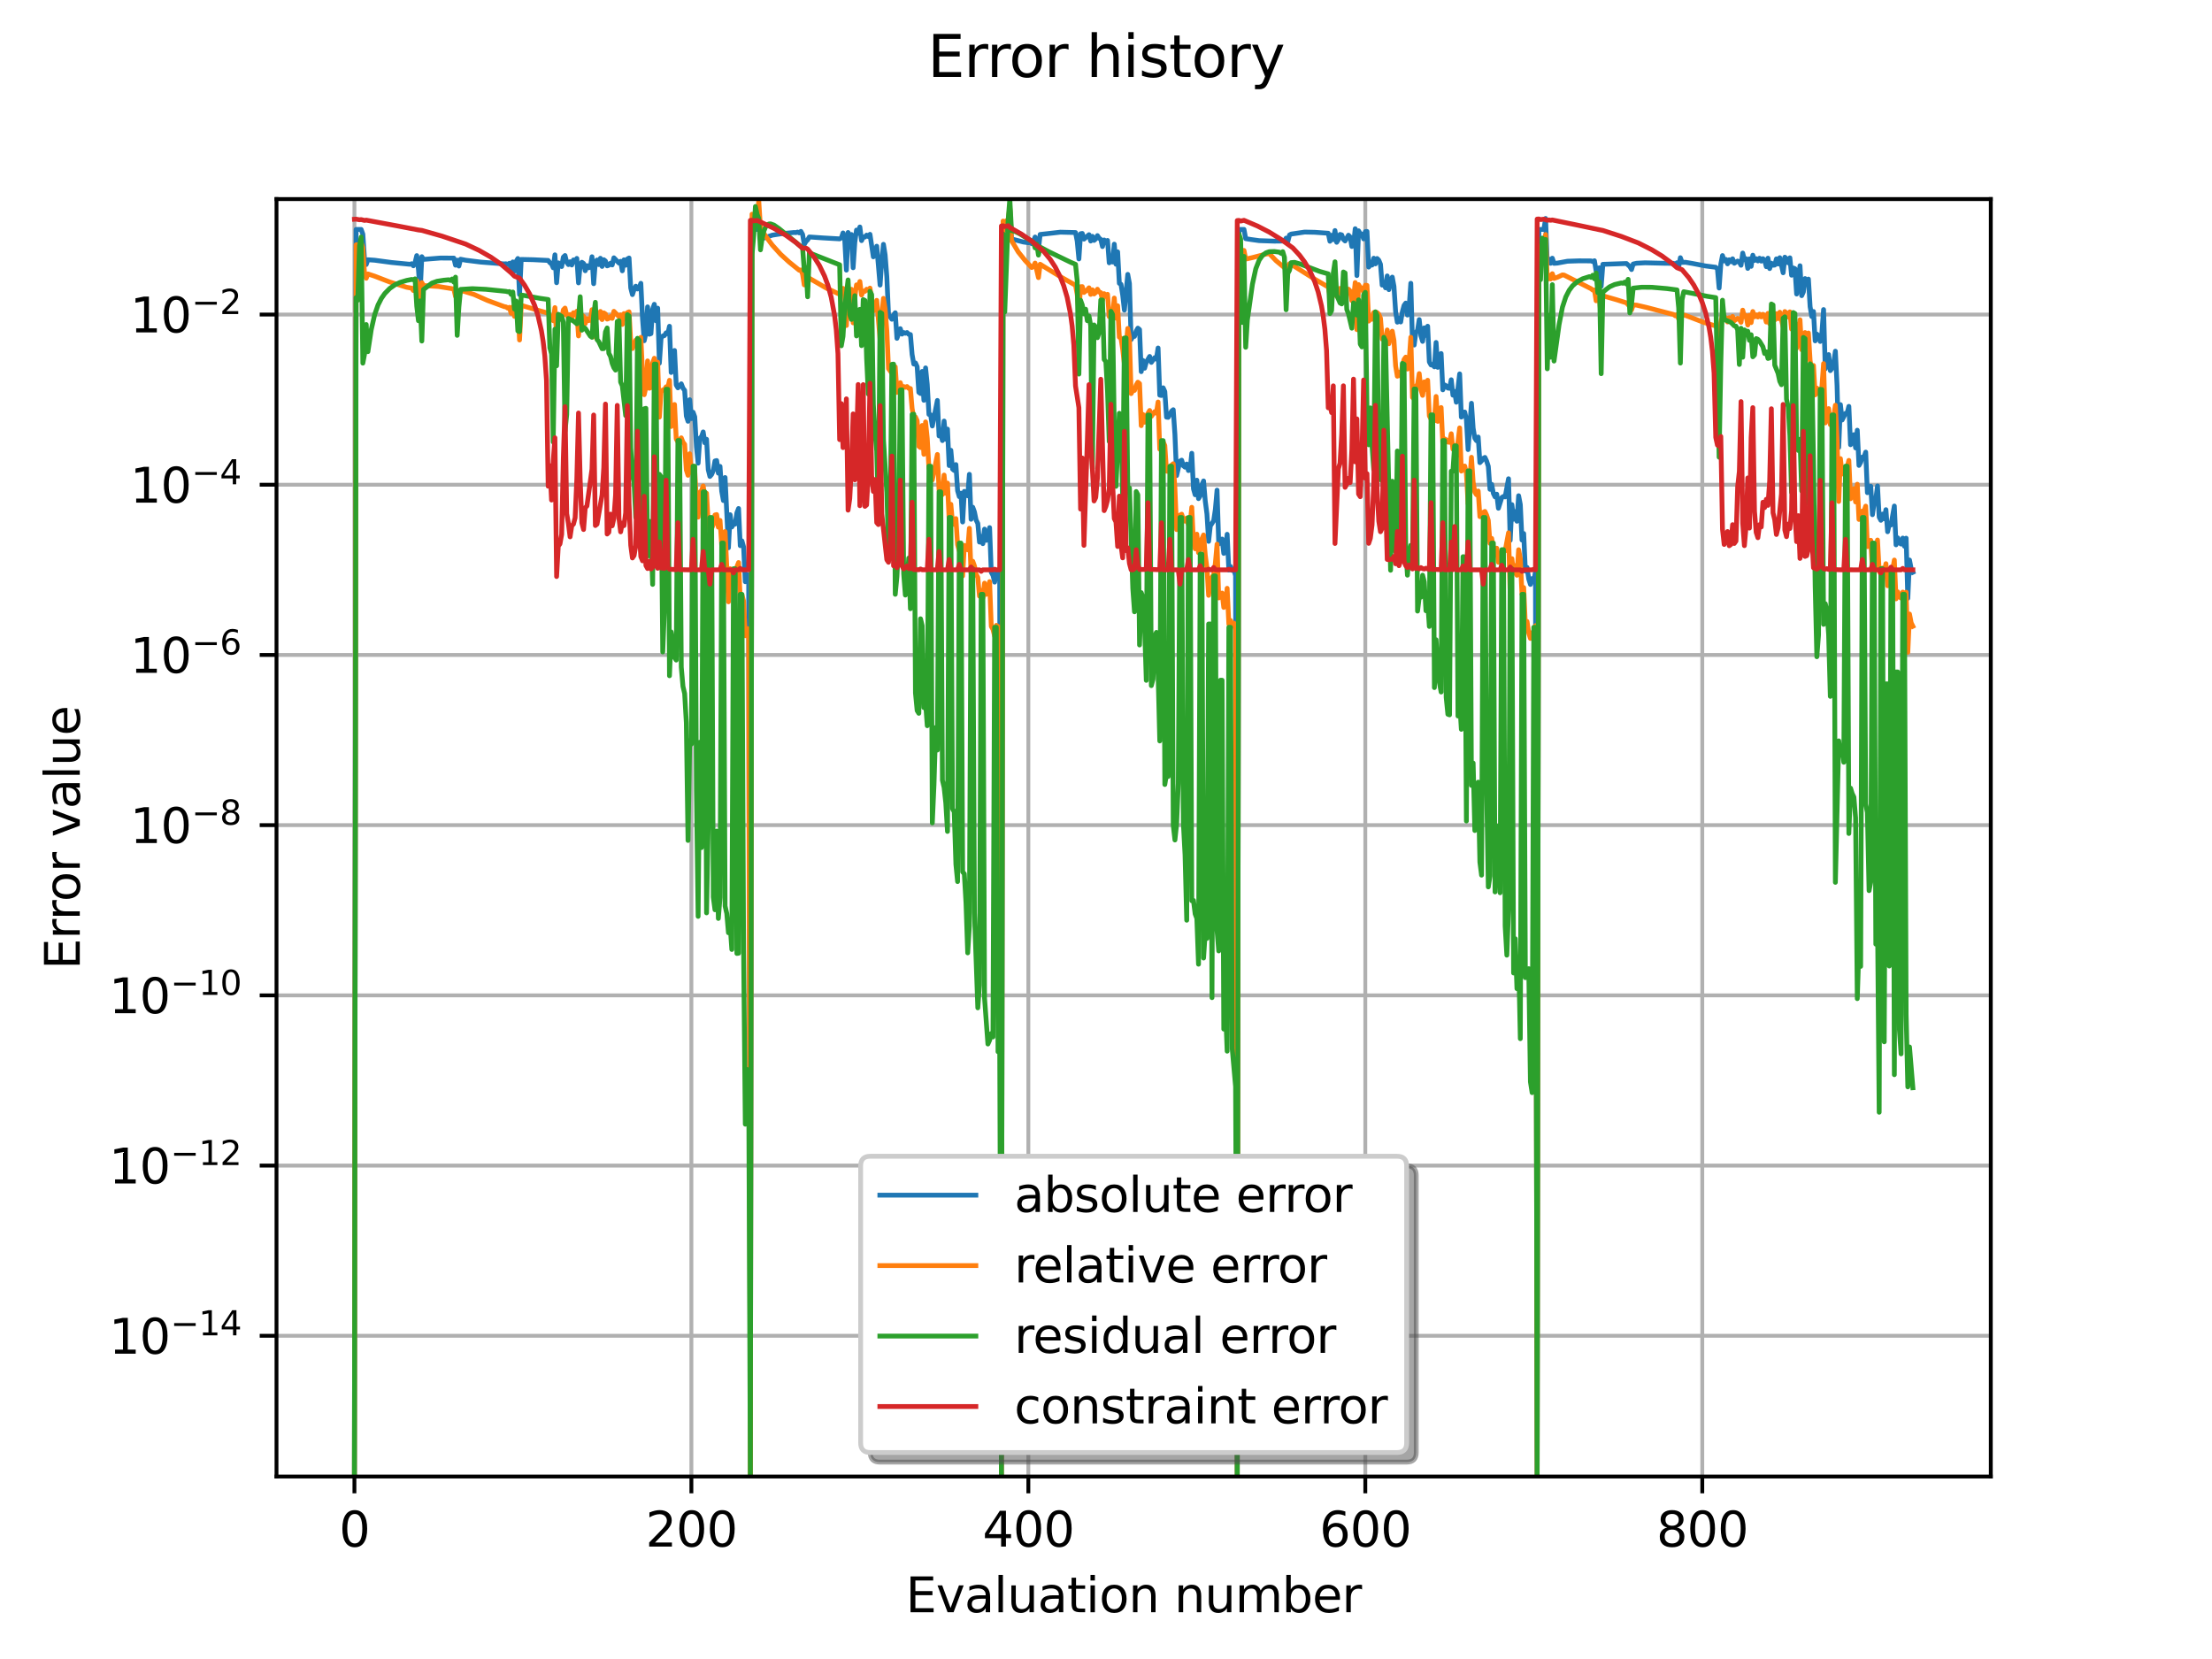 <?xml version="1.0" encoding="utf-8" standalone="no"?>
<!DOCTYPE svg PUBLIC "-//W3C//DTD SVG 1.1//EN"
  "http://www.w3.org/Graphics/SVG/1.1/DTD/svg11.dtd">
<svg xmlns:xlink="http://www.w3.org/1999/xlink" width="460.8pt" height="345.6pt" viewBox="0 0 460.8 345.6" xmlns="http://www.w3.org/2000/svg" version="1.1">
 <defs>
  <style type="text/css">*{stroke-linejoin: round; stroke-linecap: butt}</style>
 </defs>
 <g id="figure_1">
  <g id="patch_1">
   <path d="M 0 345.6 
L 460.8 345.6 
L 460.8 0 
L 0 0 
z
" style="fill: #ffffff"/>
  </g>
  <g id="axes_1">
   <g id="patch_2">
    <path d="M 57.6 307.584 
L 414.72 307.584 
L 414.72 41.472 
L 57.6 41.472 
z
" style="fill: #ffffff"/>
   </g>
   <g id="matplotlib.axis_1">
    <g id="xtick_1">
     <g id="line2d_1">
      <path d="M 73.833 307.584 
L 73.833 41.472 
" clip-path="url(#p722b03ce1f)" style="fill: none; stroke: #b0b0b0; stroke-width: 0.8; stroke-linecap: square"/>
     </g>
     <g id="line2d_2">
      <defs>
       <path id="m7f8667c31a" d="M 0 0 
L 0 3.5 
" style="stroke: #000000; stroke-width: 0.8"/>
      </defs>
      <g>
       <use xlink:href="#m7f8667c31a" x="73.833" y="307.584" style="stroke: #000000; stroke-width: 0.8"/>
      </g>
     </g>
     <g id="text_1">
      <!-- 0 -->
      <g transform="translate(70.651 322.182) scale(0.1 -0.1)">
       <defs>
        <path id="DejaVuSans-30" d="M 2034 4250 
Q 1547 4250 1301 3770 
Q 1056 3291 1056 2328 
Q 1056 1369 1301 889 
Q 1547 409 2034 409 
Q 2525 409 2770 889 
Q 3016 1369 3016 2328 
Q 3016 3291 2770 3770 
Q 2525 4250 2034 4250 
z
M 2034 4750 
Q 2819 4750 3233 4129 
Q 3647 3509 3647 2328 
Q 3647 1150 3233 529 
Q 2819 -91 2034 -91 
Q 1250 -91 836 529 
Q 422 1150 422 2328 
Q 422 3509 836 4129 
Q 1250 4750 2034 4750 
z
" transform="scale(0.016)"/>
       </defs>
       <use xlink:href="#DejaVuSans-30"/>
      </g>
     </g>
    </g>
    <g id="xtick_2">
     <g id="line2d_3">
      <path d="M 144.028 307.584 
L 144.028 41.472 
" clip-path="url(#p722b03ce1f)" style="fill: none; stroke: #b0b0b0; stroke-width: 0.8; stroke-linecap: square"/>
     </g>
     <g id="line2d_4">
      <g>
       <use xlink:href="#m7f8667c31a" x="144.028" y="307.584" style="stroke: #000000; stroke-width: 0.8"/>
      </g>
     </g>
     <g id="text_2">
      <!-- 200 -->
      <g transform="translate(134.485 322.182) scale(0.1 -0.1)">
       <defs>
        <path id="DejaVuSans-32" d="M 1228 531 
L 3431 531 
L 3431 0 
L 469 0 
L 469 531 
Q 828 903 1448 1529 
Q 2069 2156 2228 2338 
Q 2531 2678 2651 2914 
Q 2772 3150 2772 3378 
Q 2772 3750 2511 3984 
Q 2250 4219 1831 4219 
Q 1534 4219 1204 4116 
Q 875 4013 500 3803 
L 500 4441 
Q 881 4594 1212 4672 
Q 1544 4750 1819 4750 
Q 2544 4750 2975 4387 
Q 3406 4025 3406 3419 
Q 3406 3131 3298 2873 
Q 3191 2616 2906 2266 
Q 2828 2175 2409 1742 
Q 1991 1309 1228 531 
z
" transform="scale(0.016)"/>
       </defs>
       <use xlink:href="#DejaVuSans-32"/>
       <use xlink:href="#DejaVuSans-30" transform="translate(63.623 0)"/>
       <use xlink:href="#DejaVuSans-30" transform="translate(127.246 0)"/>
      </g>
     </g>
    </g>
    <g id="xtick_3">
     <g id="line2d_5">
      <path d="M 214.224 307.584 
L 214.224 41.472 
" clip-path="url(#p722b03ce1f)" style="fill: none; stroke: #b0b0b0; stroke-width: 0.8; stroke-linecap: square"/>
     </g>
     <g id="line2d_6">
      <g>
       <use xlink:href="#m7f8667c31a" x="214.224" y="307.584" style="stroke: #000000; stroke-width: 0.8"/>
      </g>
     </g>
     <g id="text_3">
      <!-- 400 -->
      <g transform="translate(204.68 322.182) scale(0.1 -0.1)">
       <defs>
        <path id="DejaVuSans-34" d="M 2419 4116 
L 825 1625 
L 2419 1625 
L 2419 4116 
z
M 2253 4666 
L 3047 4666 
L 3047 1625 
L 3713 1625 
L 3713 1100 
L 3047 1100 
L 3047 0 
L 2419 0 
L 2419 1100 
L 313 1100 
L 313 1709 
L 2253 4666 
z
" transform="scale(0.016)"/>
       </defs>
       <use xlink:href="#DejaVuSans-34"/>
       <use xlink:href="#DejaVuSans-30" transform="translate(63.623 0)"/>
       <use xlink:href="#DejaVuSans-30" transform="translate(127.246 0)"/>
      </g>
     </g>
    </g>
    <g id="xtick_4">
     <g id="line2d_7">
      <path d="M 284.419 307.584 
L 284.419 41.472 
" clip-path="url(#p722b03ce1f)" style="fill: none; stroke: #b0b0b0; stroke-width: 0.8; stroke-linecap: square"/>
     </g>
     <g id="line2d_8">
      <g>
       <use xlink:href="#m7f8667c31a" x="284.419" y="307.584" style="stroke: #000000; stroke-width: 0.8"/>
      </g>
     </g>
     <g id="text_4">
      <!-- 600 -->
      <g transform="translate(274.876 322.182) scale(0.1 -0.1)">
       <defs>
        <path id="DejaVuSans-36" d="M 2113 2584 
Q 1688 2584 1439 2293 
Q 1191 2003 1191 1497 
Q 1191 994 1439 701 
Q 1688 409 2113 409 
Q 2538 409 2786 701 
Q 3034 994 3034 1497 
Q 3034 2003 2786 2293 
Q 2538 2584 2113 2584 
z
M 3366 4563 
L 3366 3988 
Q 3128 4100 2886 4159 
Q 2644 4219 2406 4219 
Q 1781 4219 1451 3797 
Q 1122 3375 1075 2522 
Q 1259 2794 1537 2939 
Q 1816 3084 2150 3084 
Q 2853 3084 3261 2657 
Q 3669 2231 3669 1497 
Q 3669 778 3244 343 
Q 2819 -91 2113 -91 
Q 1303 -91 875 529 
Q 447 1150 447 2328 
Q 447 3434 972 4092 
Q 1497 4750 2381 4750 
Q 2619 4750 2861 4703 
Q 3103 4656 3366 4563 
z
" transform="scale(0.016)"/>
       </defs>
       <use xlink:href="#DejaVuSans-36"/>
       <use xlink:href="#DejaVuSans-30" transform="translate(63.623 0)"/>
       <use xlink:href="#DejaVuSans-30" transform="translate(127.246 0)"/>
      </g>
     </g>
    </g>
    <g id="xtick_5">
     <g id="line2d_9">
      <path d="M 354.615 307.584 
L 354.615 41.472 
" clip-path="url(#p722b03ce1f)" style="fill: none; stroke: #b0b0b0; stroke-width: 0.8; stroke-linecap: square"/>
     </g>
     <g id="line2d_10">
      <g>
       <use xlink:href="#m7f8667c31a" x="354.615" y="307.584" style="stroke: #000000; stroke-width: 0.8"/>
      </g>
     </g>
     <g id="text_5">
      <!-- 800 -->
      <g transform="translate(345.071 322.182) scale(0.1 -0.1)">
       <defs>
        <path id="DejaVuSans-38" d="M 2034 2216 
Q 1584 2216 1326 1975 
Q 1069 1734 1069 1313 
Q 1069 891 1326 650 
Q 1584 409 2034 409 
Q 2484 409 2743 651 
Q 3003 894 3003 1313 
Q 3003 1734 2745 1975 
Q 2488 2216 2034 2216 
z
M 1403 2484 
Q 997 2584 770 2862 
Q 544 3141 544 3541 
Q 544 4100 942 4425 
Q 1341 4750 2034 4750 
Q 2731 4750 3128 4425 
Q 3525 4100 3525 3541 
Q 3525 3141 3298 2862 
Q 3072 2584 2669 2484 
Q 3125 2378 3379 2068 
Q 3634 1759 3634 1313 
Q 3634 634 3220 271 
Q 2806 -91 2034 -91 
Q 1263 -91 848 271 
Q 434 634 434 1313 
Q 434 1759 690 2068 
Q 947 2378 1403 2484 
z
M 1172 3481 
Q 1172 3119 1398 2916 
Q 1625 2713 2034 2713 
Q 2441 2713 2670 2916 
Q 2900 3119 2900 3481 
Q 2900 3844 2670 4047 
Q 2441 4250 2034 4250 
Q 1625 4250 1398 4047 
Q 1172 3844 1172 3481 
z
" transform="scale(0.016)"/>
       </defs>
       <use xlink:href="#DejaVuSans-38"/>
       <use xlink:href="#DejaVuSans-30" transform="translate(63.623 0)"/>
       <use xlink:href="#DejaVuSans-30" transform="translate(127.246 0)"/>
      </g>
     </g>
    </g>
    <g id="text_6">
     <!-- Evaluation number -->
     <g transform="translate(188.675 335.861) scale(0.1 -0.1)">
      <defs>
       <path id="DejaVuSans-45" d="M 628 4666 
L 3578 4666 
L 3578 4134 
L 1259 4134 
L 1259 2753 
L 3481 2753 
L 3481 2222 
L 1259 2222 
L 1259 531 
L 3634 531 
L 3634 0 
L 628 0 
L 628 4666 
z
" transform="scale(0.016)"/>
       <path id="DejaVuSans-76" d="M 191 3500 
L 800 3500 
L 1894 563 
L 2988 3500 
L 3597 3500 
L 2284 0 
L 1503 0 
L 191 3500 
z
" transform="scale(0.016)"/>
       <path id="DejaVuSans-61" d="M 2194 1759 
Q 1497 1759 1228 1600 
Q 959 1441 959 1056 
Q 959 750 1161 570 
Q 1363 391 1709 391 
Q 2188 391 2477 730 
Q 2766 1069 2766 1631 
L 2766 1759 
L 2194 1759 
z
M 3341 1997 
L 3341 0 
L 2766 0 
L 2766 531 
Q 2569 213 2275 61 
Q 1981 -91 1556 -91 
Q 1019 -91 701 211 
Q 384 513 384 1019 
Q 384 1609 779 1909 
Q 1175 2209 1959 2209 
L 2766 2209 
L 2766 2266 
Q 2766 2663 2505 2880 
Q 2244 3097 1772 3097 
Q 1472 3097 1187 3025 
Q 903 2953 641 2809 
L 641 3341 
Q 956 3463 1253 3523 
Q 1550 3584 1831 3584 
Q 2591 3584 2966 3190 
Q 3341 2797 3341 1997 
z
" transform="scale(0.016)"/>
       <path id="DejaVuSans-6c" d="M 603 4863 
L 1178 4863 
L 1178 0 
L 603 0 
L 603 4863 
z
" transform="scale(0.016)"/>
       <path id="DejaVuSans-75" d="M 544 1381 
L 544 3500 
L 1119 3500 
L 1119 1403 
Q 1119 906 1312 657 
Q 1506 409 1894 409 
Q 2359 409 2629 706 
Q 2900 1003 2900 1516 
L 2900 3500 
L 3475 3500 
L 3475 0 
L 2900 0 
L 2900 538 
Q 2691 219 2414 64 
Q 2138 -91 1772 -91 
Q 1169 -91 856 284 
Q 544 659 544 1381 
z
M 1991 3584 
L 1991 3584 
z
" transform="scale(0.016)"/>
       <path id="DejaVuSans-74" d="M 1172 4494 
L 1172 3500 
L 2356 3500 
L 2356 3053 
L 1172 3053 
L 1172 1153 
Q 1172 725 1289 603 
Q 1406 481 1766 481 
L 2356 481 
L 2356 0 
L 1766 0 
Q 1100 0 847 248 
Q 594 497 594 1153 
L 594 3053 
L 172 3053 
L 172 3500 
L 594 3500 
L 594 4494 
L 1172 4494 
z
" transform="scale(0.016)"/>
       <path id="DejaVuSans-69" d="M 603 3500 
L 1178 3500 
L 1178 0 
L 603 0 
L 603 3500 
z
M 603 4863 
L 1178 4863 
L 1178 4134 
L 603 4134 
L 603 4863 
z
" transform="scale(0.016)"/>
       <path id="DejaVuSans-6f" d="M 1959 3097 
Q 1497 3097 1228 2736 
Q 959 2375 959 1747 
Q 959 1119 1226 758 
Q 1494 397 1959 397 
Q 2419 397 2687 759 
Q 2956 1122 2956 1747 
Q 2956 2369 2687 2733 
Q 2419 3097 1959 3097 
z
M 1959 3584 
Q 2709 3584 3137 3096 
Q 3566 2609 3566 1747 
Q 3566 888 3137 398 
Q 2709 -91 1959 -91 
Q 1206 -91 779 398 
Q 353 888 353 1747 
Q 353 2609 779 3096 
Q 1206 3584 1959 3584 
z
" transform="scale(0.016)"/>
       <path id="DejaVuSans-6e" d="M 3513 2113 
L 3513 0 
L 2938 0 
L 2938 2094 
Q 2938 2591 2744 2837 
Q 2550 3084 2163 3084 
Q 1697 3084 1428 2787 
Q 1159 2491 1159 1978 
L 1159 0 
L 581 0 
L 581 3500 
L 1159 3500 
L 1159 2956 
Q 1366 3272 1645 3428 
Q 1925 3584 2291 3584 
Q 2894 3584 3203 3211 
Q 3513 2838 3513 2113 
z
" transform="scale(0.016)"/>
       <path id="DejaVuSans-20" transform="scale(0.016)"/>
       <path id="DejaVuSans-6d" d="M 3328 2828 
Q 3544 3216 3844 3400 
Q 4144 3584 4550 3584 
Q 5097 3584 5394 3201 
Q 5691 2819 5691 2113 
L 5691 0 
L 5113 0 
L 5113 2094 
Q 5113 2597 4934 2840 
Q 4756 3084 4391 3084 
Q 3944 3084 3684 2787 
Q 3425 2491 3425 1978 
L 3425 0 
L 2847 0 
L 2847 2094 
Q 2847 2600 2669 2842 
Q 2491 3084 2119 3084 
Q 1678 3084 1418 2786 
Q 1159 2488 1159 1978 
L 1159 0 
L 581 0 
L 581 3500 
L 1159 3500 
L 1159 2956 
Q 1356 3278 1631 3431 
Q 1906 3584 2284 3584 
Q 2666 3584 2933 3390 
Q 3200 3197 3328 2828 
z
" transform="scale(0.016)"/>
       <path id="DejaVuSans-62" d="M 3116 1747 
Q 3116 2381 2855 2742 
Q 2594 3103 2138 3103 
Q 1681 3103 1420 2742 
Q 1159 2381 1159 1747 
Q 1159 1113 1420 752 
Q 1681 391 2138 391 
Q 2594 391 2855 752 
Q 3116 1113 3116 1747 
z
M 1159 2969 
Q 1341 3281 1617 3432 
Q 1894 3584 2278 3584 
Q 2916 3584 3314 3078 
Q 3713 2572 3713 1747 
Q 3713 922 3314 415 
Q 2916 -91 2278 -91 
Q 1894 -91 1617 61 
Q 1341 213 1159 525 
L 1159 0 
L 581 0 
L 581 4863 
L 1159 4863 
L 1159 2969 
z
" transform="scale(0.016)"/>
       <path id="DejaVuSans-65" d="M 3597 1894 
L 3597 1613 
L 953 1613 
Q 991 1019 1311 708 
Q 1631 397 2203 397 
Q 2534 397 2845 478 
Q 3156 559 3463 722 
L 3463 178 
Q 3153 47 2828 -22 
Q 2503 -91 2169 -91 
Q 1331 -91 842 396 
Q 353 884 353 1716 
Q 353 2575 817 3079 
Q 1281 3584 2069 3584 
Q 2775 3584 3186 3129 
Q 3597 2675 3597 1894 
z
M 3022 2063 
Q 3016 2534 2758 2815 
Q 2500 3097 2075 3097 
Q 1594 3097 1305 2825 
Q 1016 2553 972 2059 
L 3022 2063 
z
" transform="scale(0.016)"/>
       <path id="DejaVuSans-72" d="M 2631 2963 
Q 2534 3019 2420 3045 
Q 2306 3072 2169 3072 
Q 1681 3072 1420 2755 
Q 1159 2438 1159 1844 
L 1159 0 
L 581 0 
L 581 3500 
L 1159 3500 
L 1159 2956 
Q 1341 3275 1631 3429 
Q 1922 3584 2338 3584 
Q 2397 3584 2469 3576 
Q 2541 3569 2628 3553 
L 2631 2963 
z
" transform="scale(0.016)"/>
      </defs>
      <use xlink:href="#DejaVuSans-45"/>
      <use xlink:href="#DejaVuSans-76" transform="translate(63.184 0)"/>
      <use xlink:href="#DejaVuSans-61" transform="translate(122.363 0)"/>
      <use xlink:href="#DejaVuSans-6c" transform="translate(183.643 0)"/>
      <use xlink:href="#DejaVuSans-75" transform="translate(211.426 0)"/>
      <use xlink:href="#DejaVuSans-61" transform="translate(274.805 0)"/>
      <use xlink:href="#DejaVuSans-74" transform="translate(336.084 0)"/>
      <use xlink:href="#DejaVuSans-69" transform="translate(375.293 0)"/>
      <use xlink:href="#DejaVuSans-6f" transform="translate(403.076 0)"/>
      <use xlink:href="#DejaVuSans-6e" transform="translate(464.258 0)"/>
      <use xlink:href="#DejaVuSans-20" transform="translate(527.637 0)"/>
      <use xlink:href="#DejaVuSans-6e" transform="translate(559.424 0)"/>
      <use xlink:href="#DejaVuSans-75" transform="translate(622.803 0)"/>
      <use xlink:href="#DejaVuSans-6d" transform="translate(686.182 0)"/>
      <use xlink:href="#DejaVuSans-62" transform="translate(783.594 0)"/>
      <use xlink:href="#DejaVuSans-65" transform="translate(847.07 0)"/>
      <use xlink:href="#DejaVuSans-72" transform="translate(908.594 0)"/>
     </g>
    </g>
   </g>
   <g id="matplotlib.axis_2">
    <g id="ytick_1">
     <g id="line2d_11">
      <path d="M 57.6 278.268 
L 414.72 278.268 
" clip-path="url(#p722b03ce1f)" style="fill: none; stroke: #b0b0b0; stroke-width: 0.8; stroke-linecap: square"/>
     </g>
     <g id="line2d_12">
      <defs>
       <path id="ma75d9dba75" d="M 0 0 
L -3.5 0 
" style="stroke: #000000; stroke-width: 0.8"/>
      </defs>
      <g>
       <use xlink:href="#ma75d9dba75" x="57.6" y="278.268" style="stroke: #000000; stroke-width: 0.8"/>
      </g>
     </g>
     <g id="text_7">
      <!-- $\mathdefault{10^{-14}}$ -->
      <g transform="translate(22.7 282.068) scale(0.1 -0.1)">
       <defs>
        <path id="DejaVuSans-31" d="M 794 531 
L 1825 531 
L 1825 4091 
L 703 3866 
L 703 4441 
L 1819 4666 
L 2450 4666 
L 2450 531 
L 3481 531 
L 3481 0 
L 794 0 
L 794 531 
z
" transform="scale(0.016)"/>
        <path id="DejaVuSans-2212" d="M 678 2272 
L 4684 2272 
L 4684 1741 
L 678 1741 
L 678 2272 
z
" transform="scale(0.016)"/>
       </defs>
       <use xlink:href="#DejaVuSans-31" transform="translate(0 0.684)"/>
       <use xlink:href="#DejaVuSans-30" transform="translate(63.623 0.684)"/>
       <use xlink:href="#DejaVuSans-2212" transform="translate(128.203 38.966) scale(0.7)"/>
       <use xlink:href="#DejaVuSans-31" transform="translate(186.855 38.966) scale(0.7)"/>
       <use xlink:href="#DejaVuSans-34" transform="translate(231.392 38.966) scale(0.7)"/>
      </g>
     </g>
    </g>
    <g id="ytick_2">
     <g id="line2d_13">
      <path d="M 57.6 242.811 
L 414.72 242.811 
" clip-path="url(#p722b03ce1f)" style="fill: none; stroke: #b0b0b0; stroke-width: 0.8; stroke-linecap: square"/>
     </g>
     <g id="line2d_14">
      <g>
       <use xlink:href="#ma75d9dba75" x="57.6" y="242.811" style="stroke: #000000; stroke-width: 0.8"/>
      </g>
     </g>
     <g id="text_8">
      <!-- $\mathdefault{10^{-12}}$ -->
      <g transform="translate(22.7 246.61) scale(0.1 -0.1)">
       <use xlink:href="#DejaVuSans-31" transform="translate(0 0.766)"/>
       <use xlink:href="#DejaVuSans-30" transform="translate(63.623 0.766)"/>
       <use xlink:href="#DejaVuSans-2212" transform="translate(128.203 39.047) scale(0.7)"/>
       <use xlink:href="#DejaVuSans-31" transform="translate(186.855 39.047) scale(0.7)"/>
       <use xlink:href="#DejaVuSans-32" transform="translate(231.392 39.047) scale(0.7)"/>
      </g>
     </g>
    </g>
    <g id="ytick_3">
     <g id="line2d_15">
      <path d="M 57.6 207.353 
L 414.72 207.353 
" clip-path="url(#p722b03ce1f)" style="fill: none; stroke: #b0b0b0; stroke-width: 0.8; stroke-linecap: square"/>
     </g>
     <g id="line2d_16">
      <g>
       <use xlink:href="#ma75d9dba75" x="57.6" y="207.353" style="stroke: #000000; stroke-width: 0.8"/>
      </g>
     </g>
     <g id="text_9">
      <!-- $\mathdefault{10^{-10}}$ -->
      <g transform="translate(22.7 211.152) scale(0.1 -0.1)">
       <use xlink:href="#DejaVuSans-31" transform="translate(0 0.766)"/>
       <use xlink:href="#DejaVuSans-30" transform="translate(63.623 0.766)"/>
       <use xlink:href="#DejaVuSans-2212" transform="translate(128.203 39.047) scale(0.7)"/>
       <use xlink:href="#DejaVuSans-31" transform="translate(186.855 39.047) scale(0.7)"/>
       <use xlink:href="#DejaVuSans-30" transform="translate(231.392 39.047) scale(0.7)"/>
      </g>
     </g>
    </g>
    <g id="ytick_4">
     <g id="line2d_17">
      <path d="M 57.6 171.896 
L 414.72 171.896 
" clip-path="url(#p722b03ce1f)" style="fill: none; stroke: #b0b0b0; stroke-width: 0.8; stroke-linecap: square"/>
     </g>
     <g id="line2d_18">
      <g>
       <use xlink:href="#ma75d9dba75" x="57.6" y="171.896" style="stroke: #000000; stroke-width: 0.8"/>
      </g>
     </g>
     <g id="text_10">
      <!-- $\mathdefault{10^{-8}}$ -->
      <g transform="translate(27.1 175.695) scale(0.1 -0.1)">
       <use xlink:href="#DejaVuSans-31" transform="translate(0 0.766)"/>
       <use xlink:href="#DejaVuSans-30" transform="translate(63.623 0.766)"/>
       <use xlink:href="#DejaVuSans-2212" transform="translate(128.203 39.047) scale(0.7)"/>
       <use xlink:href="#DejaVuSans-38" transform="translate(186.855 39.047) scale(0.7)"/>
      </g>
     </g>
    </g>
    <g id="ytick_5">
     <g id="line2d_19">
      <path d="M 57.6 136.438 
L 414.72 136.438 
" clip-path="url(#p722b03ce1f)" style="fill: none; stroke: #b0b0b0; stroke-width: 0.8; stroke-linecap: square"/>
     </g>
     <g id="line2d_20">
      <g>
       <use xlink:href="#ma75d9dba75" x="57.6" y="136.438" style="stroke: #000000; stroke-width: 0.8"/>
      </g>
     </g>
     <g id="text_11">
      <!-- $\mathdefault{10^{-6}}$ -->
      <g transform="translate(27.1 140.237) scale(0.1 -0.1)">
       <use xlink:href="#DejaVuSans-31" transform="translate(0 0.766)"/>
       <use xlink:href="#DejaVuSans-30" transform="translate(63.623 0.766)"/>
       <use xlink:href="#DejaVuSans-2212" transform="translate(128.203 39.047) scale(0.7)"/>
       <use xlink:href="#DejaVuSans-36" transform="translate(186.855 39.047) scale(0.7)"/>
      </g>
     </g>
    </g>
    <g id="ytick_6">
     <g id="line2d_21">
      <path d="M 57.6 100.981 
L 414.72 100.981 
" clip-path="url(#p722b03ce1f)" style="fill: none; stroke: #b0b0b0; stroke-width: 0.8; stroke-linecap: square"/>
     </g>
     <g id="line2d_22">
      <g>
       <use xlink:href="#ma75d9dba75" x="57.6" y="100.981" style="stroke: #000000; stroke-width: 0.8"/>
      </g>
     </g>
     <g id="text_12">
      <!-- $\mathdefault{10^{-4}}$ -->
      <g transform="translate(27.1 104.78) scale(0.1 -0.1)">
       <use xlink:href="#DejaVuSans-31" transform="translate(0 0.684)"/>
       <use xlink:href="#DejaVuSans-30" transform="translate(63.623 0.684)"/>
       <use xlink:href="#DejaVuSans-2212" transform="translate(128.203 38.966) scale(0.7)"/>
       <use xlink:href="#DejaVuSans-34" transform="translate(186.855 38.966) scale(0.7)"/>
      </g>
     </g>
    </g>
    <g id="ytick_7">
     <g id="line2d_23">
      <path d="M 57.6 65.523 
L 414.72 65.523 
" clip-path="url(#p722b03ce1f)" style="fill: none; stroke: #b0b0b0; stroke-width: 0.8; stroke-linecap: square"/>
     </g>
     <g id="line2d_24">
      <g>
       <use xlink:href="#ma75d9dba75" x="57.6" y="65.523" style="stroke: #000000; stroke-width: 0.8"/>
      </g>
     </g>
     <g id="text_13">
      <!-- $\mathdefault{10^{-2}}$ -->
      <g transform="translate(27.1 69.322) scale(0.1 -0.1)">
       <use xlink:href="#DejaVuSans-31" transform="translate(0 0.766)"/>
       <use xlink:href="#DejaVuSans-30" transform="translate(63.623 0.766)"/>
       <use xlink:href="#DejaVuSans-2212" transform="translate(128.203 39.047) scale(0.7)"/>
       <use xlink:href="#DejaVuSans-32" transform="translate(186.855 39.047) scale(0.7)"/>
      </g>
     </g>
    </g>
    <g id="text_14">
     <!-- Error value -->
     <g transform="translate(16.62 201.96) rotate(-90) scale(0.1 -0.1)">
      <use xlink:href="#DejaVuSans-45"/>
      <use xlink:href="#DejaVuSans-72" transform="translate(63.184 0)"/>
      <use xlink:href="#DejaVuSans-72" transform="translate(102.547 0)"/>
      <use xlink:href="#DejaVuSans-6f" transform="translate(141.41 0)"/>
      <use xlink:href="#DejaVuSans-72" transform="translate(202.592 0)"/>
      <use xlink:href="#DejaVuSans-20" transform="translate(243.705 0)"/>
      <use xlink:href="#DejaVuSans-76" transform="translate(275.492 0)"/>
      <use xlink:href="#DejaVuSans-61" transform="translate(334.672 0)"/>
      <use xlink:href="#DejaVuSans-6c" transform="translate(395.951 0)"/>
      <use xlink:href="#DejaVuSans-75" transform="translate(423.734 0)"/>
      <use xlink:href="#DejaVuSans-65" transform="translate(487.113 0)"/>
     </g>
    </g>
   </g>
   <g id="line2d_25">
    <path d="M 73.833 307.584 
L 74.184 47.794 
L 75.237 47.794 
L 75.588 48.776 
L 75.939 54.105 
L 76.29 55.105 
L 76.641 54.109 
L 78.044 54.209 
L 81.554 54.678 
L 85.415 55.054 
L 85.766 54.936 
L 86.117 55.371 
L 86.468 54.672 
L 86.819 53.245 
L 87.17 56.104 
L 87.521 60.952 
L 87.872 53.474 
L 88.223 54.033 
L 91.733 53.756 
L 94.54 53.767 
L 94.891 55.24 
L 95.242 54.199 
L 95.593 55.429 
L 95.944 53.999 
L 96.997 54.206 
L 100.156 54.6 
L 105.07 54.981 
L 105.421 54.943 
L 105.772 55.104 
L 106.123 54.842 
L 106.474 56.006 
L 106.825 54.564 
L 107.176 56.477 
L 107.527 54.442 
L 107.878 53.851 
L 108.229 61.366 
L 108.58 54.045 
L 111.036 54.1 
L 114.195 54.255 
L 114.546 54.713 
L 114.897 54.982 
L 115.248 55.785 
L 115.599 53.083 
L 115.95 58.898 
L 116.301 54.757 
L 116.652 54.932 
L 117.003 55.524 
L 117.354 53.565 
L 117.705 53.227 
L 118.056 54.625 
L 118.407 55.117 
L 118.758 54.532 
L 119.109 55.203 
L 119.46 54.149 
L 119.811 54.576 
L 120.162 53.829 
L 120.513 58.932 
L 120.864 55.185 
L 121.215 54.632 
L 121.566 54.875 
L 121.917 56.402 
L 122.268 55.335 
L 122.619 55.78 
L 122.97 55.671 
L 123.321 53.485 
L 123.672 59.1 
L 124.023 54.557 
L 124.374 54.166 
L 124.725 55.119 
L 125.075 53.803 
L 125.426 55.503 
L 125.777 54.104 
L 126.128 54.377 
L 126.479 55.386 
L 126.83 55.254 
L 127.181 54.828 
L 127.532 55.193 
L 127.883 53.707 
L 128.936 54.796 
L 129.287 54.433 
L 129.638 56.414 
L 129.989 54.124 
L 130.34 55.247 
L 130.691 53.957 
L 131.042 53.745 
L 131.393 59.976 
L 131.744 61.371 
L 132.095 60.313 
L 132.446 59.616 
L 132.797 60.204 
L 133.148 59.948 
L 133.499 59.016 
L 133.85 66.408 
L 134.201 70.978 
L 134.552 69.392 
L 134.903 63.928 
L 135.254 69.627 
L 135.605 69.498 
L 135.956 64.393 
L 136.307 63.392 
L 136.658 66.826 
L 137.009 64.195 
L 137.36 75.652 
L 137.711 70.448 
L 138.062 69.992 
L 138.413 69.909 
L 138.764 69.332 
L 139.115 69.537 
L 139.466 67.969 
L 139.817 77.593 
L 140.519 73.014 
L 140.87 80.197 
L 141.22 80.793 
L 141.922 79.954 
L 142.273 80.857 
L 142.624 81.314 
L 142.975 86.651 
L 143.326 87.758 
L 143.677 83.262 
L 144.028 87.201 
L 144.379 85.87 
L 144.73 86.836 
L 145.081 93.091 
L 145.432 96.484 
L 145.783 91.29 
L 146.134 90.974 
L 146.485 89.977 
L 146.836 92.247 
L 147.187 91.504 
L 147.538 97.832 
L 147.889 99.255 
L 148.24 98.852 
L 148.591 98.034 
L 148.942 96.032 
L 149.293 95.94 
L 149.644 98.565 
L 149.995 97.158 
L 150.346 102.321 
L 150.697 104.274 
L 151.048 99.476 
L 151.75 114.115 
L 152.101 107.224 
L 152.452 109.779 
L 152.803 109.207 
L 153.154 109.178 
L 153.505 106.841 
L 153.856 105.929 
L 154.207 113.668 
L 154.558 112.675 
L 154.909 113.964 
L 155.26 121.186 
L 155.611 119.682 
L 155.962 119.78 
L 156.313 307.584 
L 156.664 47.794 
L 157.716 47.794 
L 158.067 45.17 
L 158.418 49.839 
L 160.875 48.988 
L 162.981 48.66 
L 165.438 48.429 
L 165.789 48.46 
L 166.14 48.343 
L 166.491 48.511 
L 166.842 48.198 
L 167.193 48.834 
L 167.544 50.916 
L 167.895 50.315 
L 168.246 49.971 
L 168.597 49.364 
L 171.405 49.559 
L 174.914 49.761 
L 175.265 49.558 
L 175.616 48.524 
L 175.967 49.84 
L 176.318 56.274 
L 176.669 48.428 
L 177.02 49.304 
L 177.371 48.85 
L 177.722 55.78 
L 178.073 50.492 
L 178.424 47.928 
L 178.775 48.592 
L 179.126 47.287 
L 179.477 50.124 
L 179.828 49.366 
L 180.179 49.372 
L 180.53 48.977 
L 180.881 49.27 
L 181.232 48.813 
L 181.934 53.501 
L 182.285 52.72 
L 182.636 51.287 
L 183.338 59.385 
L 183.689 54.317 
L 184.04 50.9 
L 184.391 53.104 
L 184.742 57.638 
L 185.093 65.532 
L 185.795 66.506 
L 186.146 65.637 
L 186.497 65.152 
L 186.848 70.482 
L 187.55 68.468 
L 187.901 69.6 
L 188.252 69.273 
L 188.602 69.427 
L 188.953 69.27 
L 189.304 69.639 
L 189.655 69.689 
L 190.006 73.834 
L 190.357 75.836 
L 190.708 75.607 
L 191.059 76.389 
L 191.41 81.726 
L 191.761 81.979 
L 192.112 77.375 
L 192.463 83.391 
L 192.814 76.639 
L 193.165 80.067 
L 193.516 86.328 
L 193.867 86.406 
L 194.218 88.74 
L 195.271 83.42 
L 195.622 90.809 
L 195.973 90.299 
L 196.324 91.783 
L 196.675 87.715 
L 197.026 91.505 
L 197.377 89.387 
L 197.728 96.982 
L 198.079 93.8 
L 198.43 97.709 
L 198.781 98.007 
L 199.132 96.782 
L 199.483 102.213 
L 199.834 103.453 
L 200.185 102.736 
L 200.536 108.738 
L 200.887 102.364 
L 201.238 102.966 
L 201.589 103.286 
L 201.94 98.809 
L 202.291 108.174 
L 202.642 105.662 
L 202.993 106.632 
L 203.344 108.347 
L 203.695 109.036 
L 204.046 112.927 
L 204.397 111.741 
L 204.747 113.256 
L 205.098 110.226 
L 205.449 112.568 
L 205.8 112.091 
L 206.151 109.914 
L 206.502 119.232 
L 206.853 119.853 
L 207.204 121.266 
L 207.555 119.021 
L 207.906 119.257 
L 208.257 121.025 
L 208.608 307.584 
L 208.959 47.794 
L 210.012 47.794 
L 210.363 43.339 
L 210.714 49.764 
L 213.171 50.412 
L 214.224 50.566 
L 214.575 50.498 
L 214.926 50.757 
L 215.277 50.222 
L 215.628 49.377 
L 216.33 51.94 
L 216.681 48.843 
L 220.892 48.364 
L 224.051 48.443 
L 224.402 50.237 
L 224.753 53.94 
L 225.104 48.692 
L 225.455 48.627 
L 225.806 49.813 
L 226.508 49.186 
L 226.859 48.889 
L 227.21 50.211 
L 227.561 49.231 
L 227.912 50.081 
L 228.263 49.767 
L 228.614 49.08 
L 228.965 49.617 
L 229.316 49.876 
L 229.667 51.365 
L 230.018 49.993 
L 230.369 50.528 
L 230.72 50.086 
L 231.071 54.752 
L 231.422 53.95 
L 231.773 54.589 
L 232.124 50.862 
L 232.475 55.044 
L 232.826 52.466 
L 233.177 59.016 
L 233.528 59.231 
L 233.879 61.487 
L 234.23 64.605 
L 234.932 57.158 
L 235.283 59.061 
L 235.634 70.742 
L 235.985 70.107 
L 236.335 70.078 
L 236.686 68.977 
L 237.037 68.36 
L 237.388 68.653 
L 237.739 77.418 
L 238.09 75.084 
L 238.441 76.71 
L 238.792 75.455 
L 239.494 74.255 
L 239.845 75.493 
L 240.547 74.505 
L 240.898 74.806 
L 241.249 72.493 
L 241.6 82.317 
L 241.951 82.389 
L 242.302 80.786 
L 242.653 81.562 
L 243.004 86.9 
L 243.355 86.945 
L 244.057 85.652 
L 244.408 85.354 
L 244.759 90.526 
L 245.11 99.071 
L 245.812 96.066 
L 246.163 95.862 
L 246.514 97.039 
L 246.865 97.323 
L 247.216 96.668 
L 247.567 98.022 
L 247.918 97.904 
L 248.269 94.428 
L 248.62 101.834 
L 248.971 103.072 
L 249.322 100.027 
L 249.673 103.876 
L 250.024 103.29 
L 250.375 101.007 
L 250.726 100.188 
L 251.077 104.367 
L 251.428 107.062 
L 251.779 112.771 
L 252.129 109.569 
L 252.831 108.486 
L 253.182 106.092 
L 253.533 102.107 
L 253.884 113.309 
L 254.235 112.983 
L 254.586 112.288 
L 254.937 115.281 
L 255.288 114.654 
L 255.639 111.301 
L 255.99 118.754 
L 256.341 118.004 
L 256.692 118.827 
L 257.043 118.555 
L 257.394 119.944 
L 257.745 307.584 
L 258.096 47.794 
L 259.149 47.794 
L 259.5 49.716 
L 260.553 49.886 
L 262.308 50.129 
L 265.467 50.235 
L 267.573 50.21 
L 267.923 49.605 
L 268.274 50.328 
L 268.625 48.956 
L 268.976 48.761 
L 271.784 48.343 
L 273.89 48.39 
L 276.698 48.587 
L 277.049 50.258 
L 277.4 49.009 
L 277.751 49.927 
L 278.102 48.027 
L 278.453 50.477 
L 278.804 49.937 
L 279.155 48.833 
L 279.506 48.927 
L 279.857 49.865 
L 280.208 50.197 
L 280.91 48.997 
L 281.261 49.35 
L 281.612 51.344 
L 281.963 51.094 
L 282.314 47.649 
L 282.665 57.406 
L 283.016 48.076 
L 283.367 48.68 
L 283.718 48.774 
L 284.068 49.766 
L 284.419 48.254 
L 284.77 48.21 
L 285.121 55.64 
L 285.472 55.179 
L 285.823 55.221 
L 286.174 53.793 
L 286.525 54.973 
L 286.876 53.851 
L 287.227 54.204 
L 287.578 55.053 
L 287.929 59.397 
L 288.28 58.912 
L 288.631 59.962 
L 288.982 57.482 
L 289.333 60.336 
L 289.684 58.76 
L 290.035 57.728 
L 290.386 59.646 
L 290.737 64.978 
L 291.088 67.114 
L 291.439 66.282 
L 291.79 67.073 
L 292.141 64.92 
L 292.492 63.626 
L 292.843 63.142 
L 293.194 65.628 
L 293.545 64.13 
L 293.896 59.013 
L 294.247 71.528 
L 294.598 71.881 
L 294.949 69.273 
L 295.3 68.811 
L 295.651 66.58 
L 296.002 69.93 
L 296.353 71.117 
L 296.704 68.295 
L 297.055 69.877 
L 297.406 67.959 
L 297.757 75.395 
L 298.108 76.026 
L 298.459 76.031 
L 298.81 76.414 
L 299.161 71.34 
L 299.512 76.522 
L 299.862 75.941 
L 300.213 73.643 
L 300.564 81.208 
L 300.915 80.17 
L 301.266 80.376 
L 301.617 80.844 
L 301.968 80.888 
L 302.319 79.11 
L 302.67 82.318 
L 303.021 81.536 
L 303.372 83.789 
L 304.074 77.891 
L 304.425 86.883 
L 304.776 85.897 
L 305.127 85.831 
L 305.478 87.363 
L 305.829 93.656 
L 306.531 84.008 
L 306.882 89.184 
L 307.233 91.282 
L 307.584 91.81 
L 307.935 91.04 
L 308.286 96.376 
L 308.637 96.005 
L 308.988 95.471 
L 309.339 95.291 
L 309.69 96.049 
L 310.041 97.146 
L 310.392 101.933 
L 310.743 100.9 
L 311.094 102.786 
L 311.445 103.501 
L 311.796 102.945 
L 312.147 105.878 
L 312.849 103.646 
L 313.2 103.419 
L 313.551 103.507 
L 314.253 99.731 
L 314.604 112.558 
L 314.955 105.121 
L 315.306 108.168 
L 315.656 106.563 
L 316.007 108.581 
L 316.358 103.269 
L 316.709 105.104 
L 317.06 112.501 
L 317.411 111.139 
L 317.762 118.958 
L 318.113 118.208 
L 318.464 120.627 
L 318.815 121.745 
L 319.166 120.527 
L 319.517 121.086 
L 319.868 119.088 
L 320.219 307.584 
L 320.57 47.794 
L 321.623 47.794 
L 321.974 45.508 
L 322.325 54.974 
L 322.676 53.976 
L 323.027 54.849 
L 323.378 53.788 
L 323.729 54.856 
L 324.431 54.807 
L 326.537 54.418 
L 328.994 54.337 
L 331.45 54.353 
L 331.801 54.491 
L 332.152 54.316 
L 332.503 56.452 
L 332.854 55.876 
L 333.205 55.788 
L 333.556 59.644 
L 333.907 55.061 
L 338.821 54.894 
L 339.523 55.526 
L 339.874 56.153 
L 340.225 54.998 
L 340.927 54.839 
L 342.682 54.747 
L 346.894 54.846 
L 348.648 54.861 
L 348.999 55.055 
L 349.35 54.74 
L 349.701 55.618 
L 350.052 53.684 
L 350.403 54.663 
L 351.105 54.636 
L 352.509 54.87 
L 355.317 55.407 
L 357.423 55.676 
L 357.774 56.01 
L 358.125 60.002 
L 358.476 55.033 
L 358.827 53.235 
L 359.178 54.354 
L 359.529 54.046 
L 359.88 54.963 
L 360.231 54.117 
L 360.582 54.526 
L 360.933 53.913 
L 361.284 54.838 
L 361.986 54.383 
L 362.337 54.597 
L 362.688 55.259 
L 363.039 52.722 
L 363.389 54.11 
L 363.74 53.905 
L 364.091 55.915 
L 364.442 53.92 
L 364.793 55.484 
L 365.144 53.162 
L 365.495 54.251 
L 365.846 53.897 
L 366.197 54.36 
L 366.548 53.792 
L 366.899 54.394 
L 367.25 53.89 
L 367.601 54.215 
L 367.952 55.553 
L 368.303 53.783 
L 368.654 55.946 
L 369.005 54.824 
L 369.356 55.251 
L 369.707 55.22 
L 370.058 53.928 
L 370.409 54.999 
L 370.76 53.685 
L 371.462 56.825 
L 371.813 53.573 
L 372.164 53.919 
L 372.515 54.752 
L 372.866 53.71 
L 373.217 57.331 
L 373.568 55.825 
L 373.919 55.967 
L 374.27 61.251 
L 374.972 55.361 
L 375.323 61.593 
L 375.674 60.82 
L 376.025 58.033 
L 376.376 58.761 
L 376.727 58.136 
L 377.078 63.878 
L 377.429 65.948 
L 377.78 64.888 
L 378.131 71.011 
L 378.482 69.6 
L 378.833 69.981 
L 379.183 71.127 
L 379.534 69.332 
L 379.885 64.486 
L 380.236 76.846 
L 380.587 74.166 
L 380.938 73.865 
L 381.289 77.206 
L 381.64 76.746 
L 381.991 75.625 
L 382.342 73.161 
L 382.693 80.315 
L 383.044 93.205 
L 383.395 84.29 
L 383.746 87.496 
L 384.448 86.114 
L 384.799 86.049 
L 385.15 84.654 
L 385.501 92.647 
L 386.203 90.549 
L 386.554 93.312 
L 386.905 89.62 
L 387.256 96.954 
L 387.607 96.323 
L 387.958 95.22 
L 388.309 95.22 
L 388.66 94.185 
L 389.011 102.631 
L 389.362 101.6 
L 389.713 101.295 
L 390.064 107.22 
L 390.415 104.718 
L 390.766 103.984 
L 391.117 101.24 
L 391.468 107.726 
L 391.819 108.388 
L 392.17 107.089 
L 392.521 108.081 
L 392.872 106.174 
L 393.223 110.771 
L 393.574 109.169 
L 393.925 109.366 
L 394.627 105.413 
L 394.977 113.5 
L 395.328 112.039 
L 395.679 113.093 
L 396.03 113.336 
L 396.381 112.091 
L 396.732 113.795 
L 397.083 112.113 
L 397.434 124.626 
L 397.785 116.659 
L 398.136 118.5 
L 398.487 119.212 
L 398.487 119.212 
" clip-path="url(#p722b03ce1f)" style="fill: none; stroke: #1f77b4; stroke-linecap: square"/>
   </g>
   <g id="line2d_26">
    <path d="M 73.833 307.584 
L 74.184 50.997 
L 74.886 50.997 
L 75.237 50.471 
L 75.588 51.639 
L 75.939 57.058 
L 76.29 57.97 
L 76.641 57.065 
L 78.044 57.529 
L 81.203 58.748 
L 84.713 59.843 
L 85.766 60.026 
L 86.117 60.525 
L 86.468 59.9 
L 86.819 58.469 
L 87.17 61.459 
L 87.521 66.37 
L 87.872 58.876 
L 88.223 59.483 
L 91.382 59.688 
L 94.54 60.194 
L 94.891 61.741 
L 95.242 60.619 
L 95.593 61.885 
L 95.944 60.487 
L 96.997 60.793 
L 98.752 61.342 
L 101.56 62.592 
L 105.07 63.881 
L 105.421 63.939 
L 105.772 64.191 
L 106.123 64.023 
L 106.474 65.268 
L 106.825 63.921 
L 107.176 65.907 
L 107.527 63.885 
L 107.878 63.277 
L 108.229 70.83 
L 108.58 63.609 
L 112.44 64.744 
L 114.195 65.241 
L 115.248 66.81 
L 115.599 64.078 
L 115.95 69.903 
L 116.301 65.757 
L 116.652 65.929 
L 117.003 66.518 
L 117.354 64.55 
L 117.705 64.177 
L 118.056 65.626 
L 118.407 66.112 
L 118.758 65.53 
L 119.109 66.193 
L 119.46 65.145 
L 119.811 65.568 
L 120.162 64.836 
L 120.513 69.982 
L 120.864 66.189 
L 121.215 65.642 
L 121.566 65.891 
L 121.917 67.41 
L 122.268 66.354 
L 122.619 66.789 
L 122.97 66.696 
L 123.321 64.517 
L 123.672 70.174 
L 124.023 65.599 
L 124.374 65.223 
L 124.725 66.176 
L 125.075 64.88 
L 125.426 66.575 
L 125.777 65.175 
L 126.128 65.407 
L 126.479 66.475 
L 126.83 66.349 
L 127.181 65.945 
L 127.532 66.319 
L 127.883 64.856 
L 128.936 65.947 
L 129.287 65.606 
L 129.638 67.589 
L 129.989 65.325 
L 130.34 66.445 
L 130.691 65.117 
L 131.042 64.957 
L 131.393 71.206 
L 131.744 72.609 
L 132.446 70.869 
L 132.797 71.437 
L 133.148 71.197 
L 133.499 70.275 
L 133.85 77.659 
L 134.201 82.226 
L 134.552 80.644 
L 134.903 75.183 
L 135.254 80.88 
L 135.605 80.747 
L 135.956 75.635 
L 136.307 74.631 
L 136.658 78.08 
L 137.009 75.442 
L 137.36 86.896 
L 137.711 81.696 
L 138.062 81.244 
L 138.413 81.161 
L 138.764 80.579 
L 139.115 80.788 
L 139.466 79.222 
L 139.817 88.848 
L 140.519 84.266 
L 140.87 91.45 
L 141.22 92.044 
L 141.922 91.207 
L 142.273 92.11 
L 142.624 92.567 
L 142.975 97.904 
L 143.326 99.011 
L 143.677 94.515 
L 144.028 98.454 
L 144.379 97.123 
L 144.73 98.089 
L 145.081 104.343 
L 145.432 107.736 
L 145.783 102.543 
L 146.134 102.227 
L 146.485 101.229 
L 146.836 103.5 
L 147.187 102.756 
L 147.538 109.085 
L 147.889 110.508 
L 148.24 110.105 
L 148.591 109.287 
L 148.942 107.285 
L 149.293 107.193 
L 149.644 109.818 
L 149.995 108.411 
L 150.346 113.574 
L 150.697 115.527 
L 151.048 110.729 
L 151.75 125.368 
L 152.101 118.476 
L 152.452 121.032 
L 152.803 120.46 
L 153.154 120.43 
L 153.505 118.094 
L 153.856 117.182 
L 154.207 124.92 
L 154.558 123.927 
L 154.909 125.217 
L 155.26 132.438 
L 155.611 130.934 
L 155.962 131.033 
L 156.313 307.584 
L 156.664 44.62 
L 157.014 44.798 
L 157.365 44.62 
L 157.716 45.703 
L 158.067 41.902 
L 158.418 47.425 
L 159.471 49.159 
L 160.875 51.046 
L 162.63 52.987 
L 164.385 54.585 
L 166.491 56.291 
L 166.842 56.239 
L 167.193 57.108 
L 167.544 59.347 
L 167.895 58.558 
L 168.246 58.358 
L 168.597 57.959 
L 172.107 60.001 
L 174.914 61.309 
L 175.265 61.143 
L 175.616 60.079 
L 175.967 61.323 
L 176.318 67.814 
L 176.669 59.896 
L 177.02 60.727 
L 177.371 60.266 
L 177.722 67.253 
L 178.073 61.885 
L 178.424 59.345 
L 178.775 59.928 
L 179.126 58.64 
L 179.477 61.461 
L 179.828 60.643 
L 180.179 60.687 
L 180.53 60.25 
L 180.881 60.469 
L 181.232 60.016 
L 181.934 64.787 
L 182.285 64.024 
L 182.636 62.567 
L 183.338 70.594 
L 183.689 65.547 
L 184.04 62.156 
L 184.391 64.339 
L 184.742 68.889 
L 185.093 76.791 
L 185.795 77.754 
L 186.146 76.895 
L 186.497 76.413 
L 186.848 81.742 
L 187.55 79.722 
L 187.901 80.856 
L 188.252 80.528 
L 188.602 80.678 
L 188.953 80.523 
L 189.304 80.891 
L 189.655 80.941 
L 190.006 85.084 
L 190.357 87.091 
L 190.708 86.861 
L 191.059 87.641 
L 191.41 92.978 
L 191.761 93.232 
L 192.112 88.628 
L 192.463 94.643 
L 192.814 87.892 
L 193.165 91.32 
L 193.516 97.58 
L 193.867 97.659 
L 194.218 99.992 
L 195.271 94.673 
L 195.622 102.061 
L 195.973 101.551 
L 196.324 103.036 
L 196.675 98.968 
L 197.026 102.758 
L 197.377 100.639 
L 197.728 108.235 
L 198.079 105.053 
L 198.43 108.961 
L 198.781 109.26 
L 199.132 108.034 
L 199.483 113.465 
L 199.834 114.706 
L 200.185 113.989 
L 200.536 119.99 
L 200.887 113.616 
L 201.238 114.219 
L 201.589 114.539 
L 201.94 110.061 
L 202.291 119.427 
L 202.642 116.914 
L 202.993 117.885 
L 203.344 119.6 
L 203.695 120.289 
L 204.046 124.18 
L 204.397 122.994 
L 204.747 124.509 
L 205.098 121.479 
L 205.449 123.82 
L 205.8 123.344 
L 206.151 121.167 
L 206.502 130.484 
L 206.853 131.106 
L 207.204 132.519 
L 207.555 130.274 
L 207.906 130.51 
L 208.257 132.278 
L 208.608 307.584 
L 208.959 46.055 
L 209.31 46.893 
L 209.661 45.975 
L 210.012 45.975 
L 210.363 43.088 
L 210.714 50.106 
L 212.118 52.478 
L 213.522 54.235 
L 214.926 55.733 
L 215.277 55.488 
L 215.628 54.799 
L 216.33 57.837 
L 216.681 55.046 
L 217.734 55.703 
L 220.892 57.634 
L 224.051 59.429 
L 224.402 61.325 
L 224.753 64.992 
L 225.104 59.732 
L 225.455 59.704 
L 225.806 60.926 
L 226.508 60.375 
L 226.859 59.955 
L 227.21 61.329 
L 227.561 60.372 
L 227.912 61.238 
L 228.263 60.935 
L 228.614 60.25 
L 228.965 60.839 
L 229.316 60.959 
L 229.667 62.514 
L 230.018 61.177 
L 230.369 61.733 
L 230.72 61.31 
L 231.071 65.964 
L 231.422 65.135 
L 231.773 65.849 
L 232.124 62.09 
L 232.475 66.272 
L 232.826 63.696 
L 233.177 70.233 
L 233.528 70.47 
L 233.879 72.742 
L 234.23 75.84 
L 234.932 68.422 
L 235.283 70.319 
L 235.634 82 
L 235.985 81.362 
L 236.335 81.331 
L 236.686 80.23 
L 237.037 79.619 
L 237.388 79.908 
L 237.739 88.673 
L 238.09 86.337 
L 238.441 87.964 
L 238.792 86.709 
L 239.494 85.508 
L 239.845 86.747 
L 240.547 85.758 
L 240.898 86.061 
L 241.249 83.747 
L 241.6 93.571 
L 241.951 93.641 
L 242.302 92.039 
L 242.653 92.814 
L 243.004 98.152 
L 243.355 98.197 
L 244.057 96.905 
L 244.408 96.606 
L 244.759 101.778 
L 245.11 110.324 
L 245.812 107.319 
L 246.163 107.114 
L 246.514 108.292 
L 246.865 108.576 
L 247.216 107.921 
L 247.567 109.274 
L 247.918 109.156 
L 248.269 105.681 
L 248.62 113.086 
L 248.971 114.324 
L 249.322 111.279 
L 249.673 115.129 
L 250.024 114.543 
L 250.375 112.259 
L 250.726 111.441 
L 251.077 115.62 
L 251.428 118.314 
L 251.779 124.023 
L 252.129 120.821 
L 252.831 119.738 
L 253.182 117.344 
L 253.533 113.36 
L 253.884 124.562 
L 254.235 124.236 
L 254.586 123.541 
L 254.937 126.533 
L 255.288 125.906 
L 255.639 122.554 
L 255.99 130.006 
L 256.341 129.257 
L 256.692 130.08 
L 257.043 129.808 
L 257.394 131.197 
L 257.745 307.584 
L 258.096 52.596 
L 258.447 52.172 
L 259.149 52.172 
L 259.5 53.973 
L 260.904 53.662 
L 263.712 52.927 
L 264.414 52.827 
L 265.818 54.3 
L 267.573 55.766 
L 267.923 55.358 
L 268.274 56.217 
L 268.625 54.949 
L 268.976 55.06 
L 273.89 58.156 
L 276.698 59.791 
L 277.049 61.503 
L 277.4 60.243 
L 277.751 61.265 
L 278.102 59.285 
L 278.453 61.721 
L 278.804 61.174 
L 279.155 60.079 
L 279.506 60.115 
L 279.857 61.189 
L 280.208 61.449 
L 280.91 60.239 
L 281.261 60.603 
L 281.612 62.626 
L 281.963 62.265 
L 282.314 58.861 
L 282.665 68.669 
L 283.016 59.291 
L 283.367 59.885 
L 283.718 59.989 
L 284.068 60.887 
L 284.419 59.416 
L 284.77 59.451 
L 285.121 66.896 
L 285.472 66.448 
L 285.823 66.511 
L 286.174 65.107 
L 286.525 66.222 
L 286.876 65.112 
L 287.227 65.456 
L 287.578 66.296 
L 287.929 70.631 
L 288.28 70.135 
L 288.631 71.19 
L 288.982 68.737 
L 289.333 71.603 
L 289.684 70.013 
L 290.035 68.992 
L 290.386 70.923 
L 290.737 76.248 
L 291.088 78.374 
L 291.439 77.547 
L 291.79 78.346 
L 292.141 76.175 
L 292.492 74.885 
L 292.843 74.398 
L 293.194 76.875 
L 293.545 75.378 
L 293.896 70.26 
L 294.247 82.777 
L 294.598 83.124 
L 294.949 80.517 
L 295.3 80.058 
L 295.651 77.829 
L 296.002 81.178 
L 296.353 82.365 
L 296.704 79.549 
L 297.055 81.134 
L 297.406 79.212 
L 297.757 86.65 
L 298.108 87.278 
L 298.459 87.287 
L 298.81 87.669 
L 299.161 82.594 
L 299.512 87.775 
L 299.862 87.191 
L 300.213 84.897 
L 300.564 92.46 
L 300.915 91.422 
L 301.266 91.627 
L 301.617 92.095 
L 301.968 92.138 
L 302.319 90.361 
L 302.67 93.57 
L 303.021 92.787 
L 303.372 95.041 
L 304.074 89.144 
L 304.425 98.137 
L 304.776 97.149 
L 305.127 97.084 
L 305.478 98.616 
L 305.829 104.908 
L 306.531 95.26 
L 306.882 100.436 
L 307.233 102.534 
L 307.584 103.063 
L 307.935 102.293 
L 308.286 107.629 
L 308.637 107.258 
L 308.988 106.724 
L 309.339 106.544 
L 309.69 107.302 
L 310.041 108.398 
L 310.392 113.186 
L 310.743 112.153 
L 311.094 114.039 
L 311.445 114.754 
L 311.796 114.198 
L 312.147 117.131 
L 312.849 114.899 
L 313.2 114.671 
L 313.551 114.76 
L 314.253 110.984 
L 314.604 123.811 
L 314.955 116.374 
L 315.306 119.421 
L 315.656 117.816 
L 316.007 119.834 
L 316.358 114.522 
L 316.709 116.357 
L 317.06 123.753 
L 317.411 122.392 
L 317.762 130.211 
L 318.113 129.461 
L 318.464 131.88 
L 318.815 132.998 
L 319.166 131.779 
L 319.517 132.338 
L 319.868 130.341 
L 320.219 307.584 
L 320.57 51.311 
L 321.272 51.311 
L 321.623 51.784 
L 321.974 48.854 
L 322.325 58.235 
L 322.676 57.322 
L 323.027 58.11 
L 323.378 57.017 
L 323.729 57.995 
L 324.431 57.762 
L 325.484 57.265 
L 325.835 57.308 
L 331.45 60.144 
L 331.801 60.433 
L 332.152 60.408 
L 332.503 62.657 
L 332.854 62.156 
L 333.205 62.187 
L 333.556 66.076 
L 333.907 61.621 
L 336.715 62.427 
L 338.821 63.09 
L 339.523 63.875 
L 339.874 64.578 
L 340.225 63.523 
L 340.927 63.565 
L 343.033 64.051 
L 348.648 65.518 
L 348.999 65.787 
L 349.35 65.549 
L 349.701 66.459 
L 350.052 64.526 
L 350.403 65.582 
L 351.105 65.707 
L 352.509 66.231 
L 354.966 67.173 
L 357.423 67.909 
L 357.774 68.267 
L 358.125 72.256 
L 358.476 67.318 
L 358.827 65.442 
L 359.178 66.529 
L 359.529 66.186 
L 359.88 67.07 
L 360.231 66.19 
L 360.582 66.568 
L 360.933 65.922 
L 361.284 66.819 
L 361.986 66.309 
L 362.337 66.527 
L 362.688 67.147 
L 363.039 64.613 
L 363.389 65.97 
L 363.74 65.736 
L 364.091 67.71 
L 364.442 65.685 
L 364.793 67.206 
L 365.144 64.892 
L 365.495 65.992 
L 365.846 65.605 
L 366.197 66.04 
L 366.548 65.438 
L 366.899 66.014 
L 367.25 65.477 
L 367.601 65.784 
L 367.952 67.086 
L 368.303 65.283 
L 368.654 67.434 
L 369.005 66.362 
L 369.356 66.725 
L 369.707 66.66 
L 370.058 65.343 
L 370.409 66.38 
L 370.76 65.041 
L 371.462 68.142 
L 371.813 64.897 
L 372.164 65.222 
L 372.515 66.032 
L 372.866 64.969 
L 373.217 68.554 
L 373.568 67.043 
L 373.919 67.234 
L 374.27 72.519 
L 374.972 66.616 
L 375.323 72.856 
L 375.674 72.054 
L 376.025 69.275 
L 376.376 69.992 
L 376.727 69.374 
L 377.078 75.11 
L 377.429 77.196 
L 377.78 76.131 
L 378.131 82.258 
L 378.482 80.85 
L 378.833 81.234 
L 379.183 82.372 
L 379.534 80.58 
L 379.885 75.738 
L 380.236 88.098 
L 380.587 85.417 
L 380.938 85.118 
L 381.289 88.46 
L 381.64 87.997 
L 381.991 86.88 
L 382.342 84.414 
L 382.693 91.568 
L 383.044 104.458 
L 383.395 95.542 
L 383.746 98.748 
L 384.448 97.366 
L 384.799 97.301 
L 385.15 95.906 
L 385.501 103.899 
L 386.203 101.802 
L 386.554 104.565 
L 386.905 100.873 
L 387.256 108.207 
L 387.607 107.576 
L 387.958 106.473 
L 388.309 106.473 
L 388.66 105.438 
L 389.011 113.884 
L 389.362 112.853 
L 389.713 112.547 
L 390.064 118.473 
L 390.415 115.971 
L 390.766 115.237 
L 391.117 112.492 
L 391.468 118.978 
L 391.819 119.641 
L 392.17 118.342 
L 392.521 119.333 
L 392.872 117.426 
L 393.223 122.024 
L 393.574 120.421 
L 393.925 120.618 
L 394.627 116.666 
L 394.977 124.753 
L 395.328 123.291 
L 395.679 124.346 
L 396.03 124.589 
L 396.381 123.343 
L 396.732 125.047 
L 397.083 123.366 
L 397.434 135.879 
L 397.785 127.912 
L 398.136 129.753 
L 398.487 130.465 
L 398.487 130.465 
" clip-path="url(#p722b03ce1f)" style="fill: none; stroke: #ff7f0e; stroke-linecap: square"/>
   </g>
   <g id="line2d_27">
    <path d="M 73.833 307.584 
L 74.184 61.983 
L 74.535 62.545 
L 74.886 51.177 
L 75.237 49.381 
L 75.588 75.65 
L 75.939 73.788 
L 76.29 67.602 
L 76.641 73.256 
L 77.343 68.651 
L 78.044 65.567 
L 78.746 63.542 
L 79.448 62.163 
L 80.15 61.157 
L 81.203 60.08 
L 82.256 59.344 
L 83.309 58.838 
L 84.713 58.415 
L 85.766 58.211 
L 86.117 58.281 
L 86.468 58.092 
L 86.819 63.798 
L 87.17 66.811 
L 87.521 62.681 
L 87.872 71.046 
L 88.223 60.313 
L 89.978 58.974 
L 91.031 58.595 
L 92.435 58.374 
L 93.487 58.275 
L 93.838 58.422 
L 94.189 58.117 
L 94.54 58.769 
L 94.891 57.735 
L 95.242 69.862 
L 95.593 63.972 
L 95.944 60.287 
L 98.401 60.135 
L 101.209 60.271 
L 105.421 60.696 
L 105.772 60.792 
L 106.123 60.738 
L 106.474 61.33 
L 106.825 60.831 
L 107.176 64.374 
L 107.527 62.701 
L 107.878 68.942 
L 108.229 69.085 
L 108.58 61.459 
L 109.632 61.627 
L 112.44 62.142 
L 114.195 62.393 
L 114.546 72.447 
L 114.897 73.727 
L 115.248 92.084 
L 115.599 68.586 
L 115.95 76.208 
L 116.301 65.47 
L 117.003 65.905 
L 117.354 67.135 
L 117.705 89.834 
L 118.056 86.367 
L 118.407 66.346 
L 119.46 66.867 
L 120.162 67.454 
L 120.513 66.247 
L 120.864 61.819 
L 121.215 68.777 
L 121.566 68.184 
L 121.917 68.394 
L 122.97 70.014 
L 123.321 70.267 
L 123.672 65.709 
L 124.023 62.971 
L 124.374 70.736 
L 124.725 71.151 
L 125.426 72.645 
L 125.777 72.618 
L 126.128 69.147 
L 126.479 68.325 
L 126.83 73.59 
L 127.181 74.244 
L 127.532 75.711 
L 127.883 76.601 
L 128.234 77.098 
L 128.585 66.974 
L 128.936 66.805 
L 129.287 79.586 
L 129.638 80.379 
L 130.34 86.579 
L 130.691 65.553 
L 131.042 65.816 
L 131.393 93.344 
L 131.744 98.877 
L 132.095 100.644 
L 132.446 107.808 
L 132.797 70.473 
L 133.148 70.87 
L 133.499 95.98 
L 133.85 111.263 
L 134.201 85.157 
L 134.552 85.06 
L 134.903 115.881 
L 135.254 108.591 
L 135.605 110.6 
L 135.956 121.738 
L 136.307 75.836 
L 136.658 75.852 
L 137.009 117.773 
L 137.36 98.809 
L 137.711 99.295 
L 138.062 135.821 
L 138.413 127.029 
L 138.764 81.088 
L 139.115 81.104 
L 139.466 140.774 
L 139.817 131.636 
L 140.168 133.695 
L 140.519 136.982 
L 140.87 137.504 
L 141.22 91.767 
L 141.571 91.774 
L 141.922 138.969 
L 142.273 142.975 
L 142.624 144.48 
L 142.975 150.542 
L 143.326 175.079 
L 143.677 154.307 
L 144.028 155.009 
L 144.379 97.121 
L 144.73 97.126 
L 145.081 164.777 
L 145.432 190.896 
L 145.783 154.628 
L 146.134 176.567 
L 146.485 102.462 
L 146.836 102.464 
L 147.187 190.167 
L 147.538 171.702 
L 147.889 107.802 
L 148.24 107.8 
L 148.591 186.884 
L 148.942 189.523 
L 149.293 173.132 
L 149.644 191.328 
L 149.995 186.945 
L 150.346 113.136 
L 150.697 113.136 
L 151.048 188.732 
L 151.399 190.288 
L 151.75 194.307 
L 152.101 192.741 
L 152.452 197.796 
L 152.803 118.474 
L 153.154 118.474 
L 153.505 198.62 
L 153.856 198.573 
L 154.207 123.811 
L 154.558 123.811 
L 154.909 198.28 
L 155.26 234.19 
L 155.611 222.783 
L 155.962 223.666 
L 156.313 307.584 
L 156.664 53.023 
L 157.014 49.071 
L 157.365 43.015 
L 157.716 44.673 
L 158.067 45.531 
L 158.418 52.048 
L 158.769 49.638 
L 159.12 48.146 
L 159.471 47.296 
L 159.822 46.845 
L 160.173 46.654 
L 160.524 46.631 
L 161.226 46.886 
L 162.279 47.615 
L 167.193 51.628 
L 167.544 56.336 
L 167.895 55.748 
L 168.246 61.83 
L 168.597 52.67 
L 173.51 54.612 
L 174.914 55.161 
L 175.265 72.035 
L 175.616 70.059 
L 175.967 64.068 
L 176.669 58.313 
L 177.02 65.558 
L 177.371 66.546 
L 177.722 65.422 
L 178.073 61.596 
L 178.424 69.984 
L 178.775 64.647 
L 179.126 64.44 
L 179.477 72.006 
L 179.828 62.408 
L 180.179 62.588 
L 180.53 74.583 
L 180.881 82.075 
L 181.232 60.682 
L 181.583 61.356 
L 181.934 84.26 
L 182.285 90.281 
L 182.636 93.918 
L 182.987 105.709 
L 183.338 65.077 
L 183.689 65.28 
L 184.04 91.618 
L 184.742 102.551 
L 185.093 114.219 
L 185.444 107.623 
L 185.795 75.898 
L 186.146 75.855 
L 186.497 123.802 
L 186.848 120.138 
L 187.199 112.751 
L 187.55 81.236 
L 187.901 81.214 
L 188.252 119.5 
L 188.602 123.966 
L 188.953 121.632 
L 189.304 116.257 
L 189.655 126.808 
L 190.006 86.33 
L 190.357 86.29 
L 190.708 144.352 
L 191.059 148.032 
L 191.41 148.596 
L 191.761 128.903 
L 192.112 130.35 
L 192.463 147.418 
L 192.814 146.349 
L 193.165 151.182 
L 193.516 97.117 
L 193.867 97.126 
L 194.218 171.433 
L 194.569 163.44 
L 194.92 151.549 
L 195.271 156.25 
L 195.622 102.457 
L 195.973 102.456 
L 196.324 162.543 
L 196.675 164.038 
L 197.026 167.278 
L 197.377 173.2 
L 197.728 107.798 
L 198.079 107.798 
L 198.43 168.489 
L 198.781 169.121 
L 199.132 180.062 
L 199.483 183.648 
L 199.834 113.136 
L 200.185 113.136 
L 200.536 181.629 
L 200.887 182.038 
L 201.238 188.184 
L 201.589 198.5 
L 201.94 192.862 
L 202.291 118.473 
L 202.642 118.473 
L 202.993 190.149 
L 203.695 209.951 
L 204.046 205.214 
L 204.397 123.811 
L 204.747 123.811 
L 205.098 207.895 
L 205.8 217.489 
L 206.151 216.694 
L 206.502 215.293 
L 206.853 216.019 
L 207.204 130.683 
L 207.555 130.683 
L 207.906 219.087 
L 208.257 218.396 
L 208.608 307.584 
L 208.959 48.742 
L 209.31 64.981 
L 210.012 45.952 
L 210.363 41.472 
L 210.714 48.038 
L 211.416 48.198 
L 212.469 48.725 
L 215.277 50.46 
L 215.628 51.642 
L 215.979 50.826 
L 216.33 53.141 
L 216.681 51.468 
L 218.436 52.412 
L 222.998 54.614 
L 224.051 55.064 
L 224.402 58.504 
L 224.753 77.93 
L 225.104 62.543 
L 225.455 63.526 
L 225.806 65.356 
L 226.157 64.413 
L 226.508 66.804 
L 226.859 65.829 
L 227.21 67.817 
L 227.561 97.579 
L 227.912 67.69 
L 228.263 68.107 
L 228.614 70.35 
L 228.965 69.255 
L 229.316 62.493 
L 229.667 62.501 
L 230.018 74.885 
L 230.369 75.326 
L 230.72 81.622 
L 231.071 91.971 
L 231.422 64.848 
L 231.773 65.499 
L 232.124 89.153 
L 232.475 101.316 
L 233.177 86.097 
L 233.528 87.875 
L 233.879 104.012 
L 234.23 70.416 
L 234.581 70.404 
L 234.932 101.62 
L 235.283 101.633 
L 235.985 122.63 
L 236.335 127.452 
L 236.686 102.396 
L 237.037 103.06 
L 237.388 134.361 
L 237.739 123.449 
L 238.09 124.416 
L 238.441 130.418 
L 238.792 141.732 
L 239.143 86.454 
L 239.494 86.485 
L 239.845 142.827 
L 240.196 141.487 
L 240.547 132.482 
L 240.898 131.737 
L 241.249 140.23 
L 241.6 154.353 
L 241.951 91.785 
L 242.302 91.791 
L 242.653 163.425 
L 243.004 161.226 
L 243.355 161.766 
L 243.706 97.123 
L 244.057 97.125 
L 244.408 171.887 
L 244.759 174.986 
L 245.11 171.645 
L 245.461 163.205 
L 245.812 107.794 
L 246.163 107.798 
L 246.514 171.457 
L 246.865 178.084 
L 247.216 191.701 
L 247.567 107.8 
L 247.918 107.8 
L 248.269 187.642 
L 248.62 187.573 
L 248.971 190.383 
L 249.322 191.314 
L 249.673 200.858 
L 250.024 115.438 
L 250.375 115.437 
L 250.726 199.577 
L 251.077 194.197 
L 251.428 195.492 
L 251.779 129.991 
L 252.129 129.991 
L 252.48 207.83 
L 252.831 119.967 
L 253.182 119.967 
L 253.533 193.815 
L 253.884 198.098 
L 254.235 141.705 
L 254.586 141.707 
L 254.937 214.379 
L 255.288 209.835 
L 255.639 218.978 
L 255.99 130.683 
L 256.341 130.683 
L 256.692 218.419 
L 257.394 226.344 
L 257.745 307.584 
L 258.096 48.796 
L 258.447 49.776 
L 258.798 67.174 
L 259.149 53.41 
L 259.5 72.343 
L 259.851 66.664 
L 260.904 59.205 
L 261.606 55.983 
L 262.308 54.192 
L 263.01 53.199 
L 263.712 52.67 
L 264.414 52.427 
L 265.467 52.393 
L 266.52 52.529 
L 266.871 52.776 
L 267.222 52.428 
L 267.573 53.607 
L 267.923 64.532 
L 268.274 56.964 
L 268.625 56.311 
L 268.976 54.711 
L 269.678 54.651 
L 270.731 54.954 
L 274.943 56.548 
L 276.698 57.051 
L 277.049 65.323 
L 277.4 64.7 
L 277.751 56.834 
L 278.102 54.537 
L 278.453 61.475 
L 279.155 63.115 
L 279.506 63.313 
L 279.857 56.658 
L 280.208 56.86 
L 280.559 64.474 
L 280.91 65.366 
L 281.612 68.369 
L 281.963 63.104 
L 282.314 63.715 
L 282.665 65.638 
L 283.016 62.464 
L 283.367 71.683 
L 283.718 72.268 
L 284.068 61.445 
L 284.419 60.903 
L 284.77 85.401 
L 285.121 92.663 
L 285.472 84.973 
L 285.823 92.882 
L 286.174 97.797 
L 286.525 64.956 
L 286.876 65.77 
L 287.227 98.552 
L 287.578 99.869 
L 287.929 100.183 
L 288.28 70.274 
L 288.631 71.008 
L 289.684 118.791 
L 290.035 100.25 
L 290.386 104.784 
L 290.737 114.949 
L 291.088 93.952 
L 291.439 94.495 
L 291.79 112.849 
L 292.141 75.702 
L 292.492 75.876 
L 292.843 114.171 
L 293.194 119.82 
L 293.545 115.483 
L 293.896 113.593 
L 294.247 117.311 
L 294.598 81.038 
L 294.949 81.062 
L 295.3 127.302 
L 295.651 124.407 
L 296.002 124.403 
L 296.353 119.825 
L 296.704 121.203 
L 297.055 127.234 
L 297.406 125.275 
L 297.757 130.498 
L 298.108 86.423 
L 298.459 86.428 
L 298.81 143.239 
L 299.161 133.265 
L 299.512 138.72 
L 299.862 142.246 
L 300.213 144.161 
L 300.564 91.768 
L 300.915 91.78 
L 301.266 145.268 
L 301.617 148.79 
L 301.968 148.92 
L 302.319 98.151 
L 302.67 98.162 
L 303.021 92.878 
L 303.372 92.885 
L 303.723 149.162 
L 304.074 146.281 
L 304.425 151.933 
L 304.776 115.968 
L 305.127 116.014 
L 305.478 171.038 
L 305.829 98.097 
L 306.18 98.096 
L 306.531 163.618 
L 306.882 158.956 
L 307.233 173.013 
L 307.584 166.94 
L 307.935 162.937 
L 308.286 179.603 
L 308.637 182.31 
L 308.988 107.8 
L 309.339 107.794 
L 309.69 163.883 
L 310.041 184.758 
L 310.392 182.498 
L 310.743 113.136 
L 311.094 113.137 
L 311.445 185.806 
L 311.796 172.07 
L 312.147 172.79 
L 312.498 185.981 
L 312.849 114.51 
L 313.2 114.509 
L 313.551 192.914 
L 313.902 198.979 
L 314.253 189.589 
L 314.604 118.474 
L 314.955 118.473 
L 315.306 202.694 
L 315.656 195.555 
L 316.007 205.954 
L 316.358 199.983 
L 316.709 216.371 
L 317.06 123.811 
L 317.411 123.81 
L 317.762 203.664 
L 318.464 201.79 
L 318.815 225.362 
L 319.166 227.615 
L 319.517 130.683 
L 319.868 130.683 
L 320.219 307.584 
L 320.57 58.207 
L 320.921 58.267 
L 321.272 49.596 
L 321.623 50.222 
L 321.974 49.875 
L 322.325 76.831 
L 322.676 65.699 
L 323.027 74.418 
L 323.378 59.296 
L 323.729 75.216 
L 324.782 67.638 
L 325.484 63.994 
L 326.186 61.848 
L 326.888 60.477 
L 327.59 59.541 
L 328.643 58.63 
L 329.696 58.073 
L 331.1 57.627 
L 331.45 57.783 
L 331.801 57.337 
L 332.152 58.079 
L 332.503 56.881 
L 332.854 60.971 
L 333.205 58.729 
L 333.556 77.846 
L 333.907 60.853 
L 334.609 60.284 
L 335.311 59.744 
L 336.364 59.268 
L 337.768 58.94 
L 338.119 59.01 
L 338.47 58.764 
L 338.821 59.168 
L 339.172 58.19 
L 339.523 65.185 
L 339.874 63.367 
L 340.225 60.022 
L 341.98 59.836 
L 344.086 59.846 
L 347.245 60.118 
L 349.35 60.394 
L 349.701 64.137 
L 350.052 75.64 
L 350.403 62.464 
L 350.754 60.773 
L 352.509 61.098 
L 355.668 61.73 
L 357.423 62.002 
L 358.125 95.243 
L 358.476 75.62 
L 358.827 62.537 
L 359.178 66.547 
L 360.582 67.161 
L 361.284 67.875 
L 361.635 67.952 
L 361.986 68.724 
L 362.337 75.928 
L 362.688 68.385 
L 363.039 74.419 
L 363.389 68.721 
L 363.74 69.01 
L 364.091 68.999 
L 364.442 70.9 
L 364.793 69.731 
L 365.144 74.322 
L 365.495 73.947 
L 365.846 70.534 
L 366.197 70.686 
L 366.548 71.074 
L 367.25 72.238 
L 367.601 73.642 
L 367.952 73.288 
L 368.303 74.671 
L 368.654 74.559 
L 369.005 63.329 
L 369.356 63.528 
L 369.707 76.058 
L 370.409 77.786 
L 370.76 79.435 
L 371.111 80.14 
L 371.462 66.277 
L 371.813 65.997 
L 372.164 83.162 
L 372.515 84.776 
L 372.866 90.753 
L 373.217 102.565 
L 373.568 65.106 
L 373.919 65.323 
L 374.27 92.014 
L 374.621 93.842 
L 374.972 91.502 
L 375.323 102.274 
L 375.674 70.295 
L 376.025 70.538 
L 376.376 104.849 
L 376.727 103.822 
L 377.078 75.791 
L 377.429 76.247 
L 377.78 95.814 
L 378.131 122.011 
L 378.482 136.809 
L 378.833 132.268 
L 379.183 81.118 
L 379.534 81.156 
L 379.885 130.066 
L 380.236 125.754 
L 380.587 127.164 
L 380.938 132.192 
L 381.289 145.063 
L 381.64 86.452 
L 381.991 86.442 
L 382.342 183.806 
L 383.044 154.337 
L 383.395 157.313 
L 383.746 155.479 
L 384.097 158.792 
L 384.448 97.123 
L 384.799 97.124 
L 385.15 173.631 
L 385.501 164.182 
L 385.852 165.323 
L 386.203 166.052 
L 386.554 170.384 
L 386.905 208.034 
L 387.256 197.282 
L 387.607 201.318 
L 387.958 107.8 
L 388.309 107.8 
L 388.66 167.49 
L 389.011 169.27 
L 389.362 185.537 
L 389.713 183.731 
L 390.064 113.137 
L 390.415 113.137 
L 390.766 196.684 
L 391.117 191.343 
L 391.468 231.701 
L 391.819 118.474 
L 392.17 118.474 
L 392.521 217.035 
L 392.872 142.463 
L 393.223 142.461 
L 393.574 201.239 
L 393.925 118.927 
L 394.276 118.927 
L 394.627 223.879 
L 394.977 139.978 
L 395.328 139.979 
L 395.679 214.499 
L 396.03 219.542 
L 396.381 123.811 
L 396.732 123.81 
L 397.083 211.352 
L 397.434 226.412 
L 397.785 218.101 
L 398.487 226.605 
L 398.487 226.605 
" clip-path="url(#p722b03ce1f)" style="fill: none; stroke: #2ca02c; stroke-linecap: square"/>
   </g>
   <g id="patch_3">
    <path d="M 57.6 307.584 
L 57.6 41.472 
" style="fill: none; stroke: #000000; stroke-width: 0.8; stroke-linejoin: miter; stroke-linecap: square"/>
   </g>
   <g id="patch_4">
    <path d="M 414.72 307.584 
L 414.72 41.472 
" style="fill: none; stroke: #000000; stroke-width: 0.8; stroke-linejoin: miter; stroke-linecap: square"/>
   </g>
   <g id="patch_5">
    <path d="M 57.6 307.584 
L 414.72 307.584 
" style="fill: none; stroke: #000000; stroke-width: 0.8; stroke-linejoin: miter; stroke-linecap: square"/>
   </g>
   <g id="patch_6">
    <path d="M 57.6 41.472 
L 414.72 41.472 
" style="fill: none; stroke: #000000; stroke-width: 0.8; stroke-linejoin: miter; stroke-linecap: square"/>
   </g>
   <g id="line2d_28">
    <path d="M 73.833 45.674 
L 74.184 45.653 
L 74.886 45.782 
L 75.237 45.743 
L 75.939 45.917 
L 76.29 45.858 
L 82.607 47.03 
L 87.17 47.905 
L 87.872 47.994 
L 92.084 49.186 
L 96.997 50.838 
L 99.805 52.16 
L 102.262 53.569 
L 104.368 55.04 
L 106.474 56.838 
L 107.176 57.542 
L 107.878 57.815 
L 108.229 57.946 
L 109.281 59.409 
L 110.334 61.236 
L 111.387 63.656 
L 112.089 65.843 
L 112.791 68.918 
L 113.142 71.091 
L 113.493 74.133 
L 113.844 79.245 
L 114.195 101.283 
L 114.546 97.012 
L 114.897 104.17 
L 115.248 96.078 
L 115.599 91.196 
L 115.95 120.102 
L 116.301 113.747 
L 116.652 113.319 
L 117.003 111.322 
L 117.354 95.479 
L 117.705 84.719 
L 118.056 106.993 
L 118.407 109.042 
L 118.758 111.837 
L 119.109 109.521 
L 119.46 109.189 
L 119.811 107.868 
L 120.162 99.802 
L 120.513 86.034 
L 120.864 99.955 
L 121.215 108.927 
L 121.566 110.308 
L 121.917 105.787 
L 122.268 105.408 
L 123.321 97.738 
L 123.672 86.451 
L 124.023 109.478 
L 124.374 109.19 
L 125.426 103.078 
L 125.777 97.406 
L 126.128 84.174 
L 126.479 111.247 
L 126.83 110.885 
L 127.181 107.107 
L 127.532 109.537 
L 127.883 107.977 
L 128.234 103.143 
L 128.585 84.451 
L 128.936 107.946 
L 129.287 110.797 
L 129.638 108.97 
L 129.989 109.501 
L 130.34 106.819 
L 130.691 84.497 
L 131.042 104.928 
L 131.393 113.589 
L 131.744 116.234 
L 132.095 115.72 
L 132.446 113.682 
L 132.797 89.831 
L 133.148 110.528 
L 133.499 115.961 
L 133.85 116.828 
L 134.201 103.394 
L 134.552 117.795 
L 134.903 118.437 
L 135.254 116.915 
L 135.605 118.533 
L 135.956 118.141 
L 136.307 95.16 
L 136.658 117.702 
L 137.009 118.378 
L 137.36 112.914 
L 137.711 118.315 
L 138.413 118.411 
L 138.764 100.035 
L 139.115 118.22 
L 139.466 118.566 
L 140.87 118.682 
L 141.22 108.901 
L 141.571 118.671 
L 143.326 118.703 
L 144.028 118.704 
L 144.379 112.349 
L 144.73 118.704 
L 146.134 118.708 
L 146.485 114.891 
L 146.836 118.709 
L 147.538 118.709 
L 147.889 121.688 
L 148.24 118.709 
L 149.995 118.709 
L 150.346 117.563 
L 150.697 118.709 
L 152.452 118.709 
L 152.803 119.353 
L 153.154 118.709 
L 153.856 118.709 
L 154.207 118.406 
L 154.558 118.709 
L 155.962 118.709 
L 156.313 45.908 
L 156.664 45.876 
L 157.014 46.013 
L 157.716 45.913 
L 158.769 46.401 
L 161.226 47.569 
L 163.683 48.996 
L 165.789 50.507 
L 167.193 51.724 
L 167.895 51.686 
L 168.246 51.885 
L 169.65 53.642 
L 170.703 55.321 
L 171.756 57.495 
L 172.458 59.394 
L 173.159 61.929 
L 173.861 65.746 
L 174.212 68.731 
L 174.563 73.679 
L 174.914 91.583 
L 175.265 84.077 
L 175.616 93.246 
L 175.967 90.037 
L 176.318 83.088 
L 176.669 106.275 
L 177.02 103.872 
L 177.371 97.29 
L 177.722 86.225 
L 178.073 99.96 
L 178.424 92.912 
L 178.775 80.1 
L 179.126 105.35 
L 179.477 98.35 
L 179.828 80.121 
L 180.179 105.483 
L 180.53 105.189 
L 180.881 98.809 
L 181.232 79.839 
L 181.583 99.11 
L 181.934 102.374 
L 182.285 99.895 
L 182.636 108.863 
L 182.987 109.276 
L 183.338 84.498 
L 183.689 107.033 
L 184.742 116.604 
L 185.093 117.133 
L 185.444 113.395 
L 185.795 95.002 
L 186.146 117.863 
L 186.497 117.66 
L 186.848 118.267 
L 187.199 117.016 
L 187.55 100.016 
L 187.901 117.879 
L 188.252 118.521 
L 188.953 117.886 
L 189.304 118.434 
L 189.655 118.462 
L 190.006 104.603 
L 190.357 118.65 
L 191.059 118.677 
L 191.41 118.698 
L 191.761 118.534 
L 192.112 118.7 
L 193.165 118.7 
L 193.516 112.347 
L 193.867 118.702 
L 195.271 118.707 
L 195.622 114.888 
L 195.973 118.708 
L 197.377 118.709 
L 197.728 116.566 
L 198.079 118.709 
L 199.483 118.709 
L 199.834 117.563 
L 200.185 118.709 
L 201.94 118.709 
L 202.291 118.115 
L 202.642 118.709 
L 204.046 118.709 
L 204.397 119.025 
L 204.747 118.709 
L 206.853 118.709 
L 207.204 118.584 
L 207.555 118.709 
L 208.257 118.709 
L 208.608 47.074 
L 208.959 47.026 
L 209.31 47.209 
L 210.012 47.009 
L 210.363 47.386 
L 212.82 48.788 
L 214.926 50.246 
L 217.383 52.325 
L 218.787 54.032 
L 219.84 55.649 
L 220.892 57.726 
L 221.594 59.524 
L 222.296 61.892 
L 222.998 65.357 
L 223.349 67.944 
L 223.7 71.88 
L 224.051 80.41 
L 224.753 84.929 
L 225.104 106.058 
L 225.455 95.412 
L 225.806 113.607 
L 226.508 91.859 
L 226.859 80.125 
L 227.21 92.446 
L 227.561 97.578 
L 227.912 104.361 
L 228.263 103.633 
L 228.614 99.592 
L 229.316 79 
L 230.018 106.372 
L 230.369 105.51 
L 230.72 104.17 
L 231.071 101.71 
L 231.422 84.218 
L 231.773 100.534 
L 232.124 108.03 
L 232.475 108.746 
L 232.826 113.841 
L 233.177 103.351 
L 233.528 113.574 
L 233.879 116.216 
L 234.23 89.854 
L 234.581 114.699 
L 234.932 114.113 
L 235.283 117.356 
L 235.634 118.688 
L 235.985 118.717 
L 236.335 118.489 
L 236.686 114.516 
L 237.037 117.765 
L 237.388 118.634 
L 238.441 118.631 
L 238.792 118.543 
L 239.143 104.729 
L 239.494 118.608 
L 241.6 118.69 
L 241.951 108.911 
L 242.302 118.703 
L 243.355 118.705 
L 243.706 112.35 
L 244.057 118.706 
L 245.461 118.708 
L 245.812 121.688 
L 246.163 118.709 
L 247.216 118.709 
L 247.567 116.566 
L 247.918 118.709 
L 249.673 118.709 
L 250.024 117.844 
L 250.375 118.709 
L 251.428 118.709 
L 251.779 118.572 
L 252.129 118.709 
L 252.48 118.709 
L 252.831 118.217 
L 253.182 118.709 
L 255.639 118.709 
L 255.99 118.584 
L 256.341 118.709 
L 257.394 118.709 
L 257.745 45.945 
L 258.096 45.908 
L 258.447 46.05 
L 259.149 45.896 
L 261.957 47.089 
L 264.414 48.352 
L 266.871 49.873 
L 269.327 51.648 
L 270.731 53.169 
L 271.784 54.584 
L 272.837 56.355 
L 273.89 58.696 
L 274.592 60.803 
L 275.294 63.738 
L 275.645 65.781 
L 275.996 68.582 
L 276.347 73.043 
L 276.698 84.955 
L 277.049 84.444 
L 277.4 85.958 
L 277.751 80.376 
L 278.102 113.216 
L 278.804 97.663 
L 279.155 96.482 
L 279.506 90.461 
L 279.857 80.37 
L 280.208 101.522 
L 280.559 100.859 
L 280.91 99.637 
L 281.261 100.532 
L 281.612 93.758 
L 281.963 78.979 
L 282.314 96.211 
L 282.665 87.261 
L 283.016 102.918 
L 283.367 103.468 
L 283.718 95.002 
L 284.068 79.16 
L 284.419 99.622 
L 284.77 98.678 
L 285.121 113.192 
L 285.472 112.126 
L 285.823 109.341 
L 286.174 100.66 
L 286.525 84.442 
L 286.876 102.144 
L 287.227 108.564 
L 287.578 110.768 
L 287.929 110.015 
L 288.28 89.623 
L 288.982 116.535 
L 289.333 116.613 
L 289.684 116.495 
L 290.035 116.518 
L 290.386 115.913 
L 290.737 117.45 
L 291.088 110.71 
L 291.439 117.847 
L 291.79 116.751 
L 292.141 95.024 
L 292.492 116.914 
L 292.843 117.841 
L 293.194 118.243 
L 293.545 117.711 
L 294.247 118.523 
L 294.598 100.015 
L 294.949 118.44 
L 295.3 118.209 
L 295.651 118.504 
L 296.002 118.239 
L 296.353 118.462 
L 296.704 118.529 
L 297.055 118.374 
L 297.757 118.646 
L 298.108 104.716 
L 298.459 118.646 
L 299.161 118.629 
L 300.213 118.686 
L 300.564 108.905 
L 300.915 118.691 
L 301.968 118.689 
L 302.319 112.908 
L 302.67 118.687 
L 303.021 109.686 
L 303.372 118.703 
L 304.425 118.706 
L 304.776 117.895 
L 305.127 118.705 
L 305.478 118.706 
L 305.829 112.881 
L 306.18 118.707 
L 308.637 118.709 
L 308.988 121.689 
L 309.339 118.707 
L 310.392 118.709 
L 310.743 117.563 
L 311.094 118.709 
L 312.498 118.709 
L 312.849 117.739 
L 313.2 118.709 
L 314.253 118.709 
L 314.604 118.115 
L 314.955 118.709 
L 316.709 118.709 
L 317.06 119.025 
L 317.411 118.709 
L 319.166 118.709 
L 319.517 118.584 
L 319.868 118.709 
L 320.219 45.646 
L 320.57 45.613 
L 320.921 45.745 
L 321.623 45.654 
L 322.325 45.887 
L 322.676 45.823 
L 323.027 45.887 
L 323.378 45.823 
L 328.643 46.901 
L 333.205 47.864 
L 333.907 48.004 
L 337.768 49.252 
L 341.278 50.599 
L 344.086 52.015 
L 346.192 53.298 
L 348.297 54.85 
L 349.35 55.771 
L 350.403 56.182 
L 351.807 57.841 
L 352.86 59.396 
L 353.913 61.362 
L 354.615 63.031 
L 355.317 65.172 
L 356.019 68.156 
L 356.37 70.239 
L 356.721 73.106 
L 357.072 77.733 
L 357.423 91.124 
L 357.774 92.73 
L 358.125 92.909 
L 358.476 90.927 
L 358.827 110.231 
L 359.178 113.42 
L 359.529 112.651 
L 359.88 110.724 
L 360.231 113.689 
L 360.582 113.416 
L 360.933 109.297 
L 361.284 113.212 
L 361.635 112.721 
L 361.986 101.396 
L 362.337 98.187 
L 362.688 83.657 
L 363.039 108.955 
L 363.389 113.667 
L 363.74 109.68 
L 364.091 99.564 
L 364.442 110.013 
L 364.793 91.185 
L 365.144 84.92 
L 365.495 106.49 
L 365.846 110.917 
L 366.197 112.016 
L 366.548 109.297 
L 366.899 109.778 
L 367.25 104.625 
L 367.601 105.743 
L 367.952 104.012 
L 368.303 105.276 
L 368.654 100.196 
L 369.005 85.148 
L 369.356 106.832 
L 369.707 108.282 
L 370.058 111.342 
L 370.409 109.951 
L 371.111 102.883 
L 371.462 84.253 
L 371.813 110.408 
L 372.164 111.799 
L 372.515 109.168 
L 372.866 110.1 
L 373.217 106.405 
L 373.568 84.492 
L 373.919 107.206 
L 374.27 112.83 
L 374.621 107.42 
L 374.972 116.33 
L 375.323 114.738 
L 375.674 89.852 
L 376.025 115.913 
L 376.376 115.76 
L 376.727 114.289 
L 377.078 94.929 
L 377.429 111.553 
L 377.78 118.26 
L 378.482 118.569 
L 378.833 118.324 
L 379.183 100.051 
L 379.534 117.716 
L 379.885 118.459 
L 380.236 118.564 
L 380.587 118.459 
L 380.938 118.637 
L 381.289 118.609 
L 381.64 104.731 
L 381.991 118.633 
L 383.044 118.697 
L 384.097 118.705 
L 384.448 112.349 
L 384.799 118.701 
L 387.607 118.709 
L 387.958 116.566 
L 388.309 118.709 
L 389.713 118.709 
L 390.064 117.563 
L 390.415 118.709 
L 391.468 118.709 
L 391.819 119.353 
L 392.17 118.709 
L 393.574 118.709 
L 393.925 118.148 
L 394.276 118.709 
L 396.03 118.709 
L 396.381 118.406 
L 396.732 118.709 
L 398.487 118.709 
L 398.487 118.709 
" clip-path="url(#p722b03ce1f)" style="fill: none; stroke: #d62728; stroke-linecap: square"/>
   </g>
   <g id="legend_1">
    <g id="patch_7">
     <path d="M 183.289 304.584 
L 293.031 304.584 
Q 295.031 304.584 295.031 302.584 
L 295.031 244.871 
Q 295.031 242.871 293.031 242.871 
L 183.289 242.871 
Q 181.289 242.871 181.289 244.871 
L 181.289 302.584 
Q 181.289 304.584 183.289 304.584 
z
" style="fill: #4d4d4d; opacity: 0.5; stroke: #4d4d4d; stroke-linejoin: miter"/>
    </g>
    <g id="patch_8">
     <path d="M 181.289 302.584 
L 291.031 302.584 
Q 293.031 302.584 293.031 300.584 
L 293.031 242.871 
Q 293.031 240.871 291.031 240.871 
L 181.289 240.871 
Q 179.289 240.871 179.289 242.871 
L 179.289 300.584 
Q 179.289 302.584 181.289 302.584 
z
" style="fill: #ffffff; stroke: #cccccc; stroke-linejoin: miter"/>
    </g>
    <g id="line2d_29">
     <path d="M 183.289 248.97 
L 193.289 248.97 
L 203.289 248.97 
" style="fill: none; stroke: #1f77b4; stroke-linecap: square"/>
    </g>
    <g id="text_15">
     <!-- absolute error -->
     <g transform="translate(211.289 252.47) scale(0.1 -0.1)">
      <defs>
       <path id="DejaVuSans-73" d="M 2834 3397 
L 2834 2853 
Q 2591 2978 2328 3040 
Q 2066 3103 1784 3103 
Q 1356 3103 1142 2972 
Q 928 2841 928 2578 
Q 928 2378 1081 2264 
Q 1234 2150 1697 2047 
L 1894 2003 
Q 2506 1872 2764 1633 
Q 3022 1394 3022 966 
Q 3022 478 2636 193 
Q 2250 -91 1575 -91 
Q 1294 -91 989 -36 
Q 684 19 347 128 
L 347 722 
Q 666 556 975 473 
Q 1284 391 1588 391 
Q 1994 391 2212 530 
Q 2431 669 2431 922 
Q 2431 1156 2273 1281 
Q 2116 1406 1581 1522 
L 1381 1569 
Q 847 1681 609 1914 
Q 372 2147 372 2553 
Q 372 3047 722 3315 
Q 1072 3584 1716 3584 
Q 2034 3584 2315 3537 
Q 2597 3491 2834 3397 
z
" transform="scale(0.016)"/>
      </defs>
      <use xlink:href="#DejaVuSans-61"/>
      <use xlink:href="#DejaVuSans-62" transform="translate(61.279 0)"/>
      <use xlink:href="#DejaVuSans-73" transform="translate(124.756 0)"/>
      <use xlink:href="#DejaVuSans-6f" transform="translate(176.855 0)"/>
      <use xlink:href="#DejaVuSans-6c" transform="translate(238.037 0)"/>
      <use xlink:href="#DejaVuSans-75" transform="translate(265.82 0)"/>
      <use xlink:href="#DejaVuSans-74" transform="translate(329.199 0)"/>
      <use xlink:href="#DejaVuSans-65" transform="translate(368.408 0)"/>
      <use xlink:href="#DejaVuSans-20" transform="translate(429.932 0)"/>
      <use xlink:href="#DejaVuSans-65" transform="translate(461.719 0)"/>
      <use xlink:href="#DejaVuSans-72" transform="translate(523.242 0)"/>
      <use xlink:href="#DejaVuSans-72" transform="translate(562.605 0)"/>
      <use xlink:href="#DejaVuSans-6f" transform="translate(601.469 0)"/>
      <use xlink:href="#DejaVuSans-72" transform="translate(662.65 0)"/>
     </g>
    </g>
    <g id="line2d_30">
     <path d="M 183.289 263.648 
L 193.289 263.648 
L 203.289 263.648 
" style="fill: none; stroke: #ff7f0e; stroke-linecap: square"/>
    </g>
    <g id="text_16">
     <!-- relative error -->
     <g transform="translate(211.289 267.148) scale(0.1 -0.1)">
      <use xlink:href="#DejaVuSans-72"/>
      <use xlink:href="#DejaVuSans-65" transform="translate(38.863 0)"/>
      <use xlink:href="#DejaVuSans-6c" transform="translate(100.387 0)"/>
      <use xlink:href="#DejaVuSans-61" transform="translate(128.17 0)"/>
      <use xlink:href="#DejaVuSans-74" transform="translate(189.449 0)"/>
      <use xlink:href="#DejaVuSans-69" transform="translate(228.658 0)"/>
      <use xlink:href="#DejaVuSans-76" transform="translate(256.441 0)"/>
      <use xlink:href="#DejaVuSans-65" transform="translate(315.621 0)"/>
      <use xlink:href="#DejaVuSans-20" transform="translate(377.145 0)"/>
      <use xlink:href="#DejaVuSans-65" transform="translate(408.932 0)"/>
      <use xlink:href="#DejaVuSans-72" transform="translate(470.455 0)"/>
      <use xlink:href="#DejaVuSans-72" transform="translate(509.818 0)"/>
      <use xlink:href="#DejaVuSans-6f" transform="translate(548.682 0)"/>
      <use xlink:href="#DejaVuSans-72" transform="translate(609.863 0)"/>
     </g>
    </g>
    <g id="line2d_31">
     <path d="M 183.289 278.326 
L 193.289 278.326 
L 203.289 278.326 
" style="fill: none; stroke: #2ca02c; stroke-linecap: square"/>
    </g>
    <g id="text_17">
     <!-- residual error -->
     <g transform="translate(211.289 281.826) scale(0.1 -0.1)">
      <defs>
       <path id="DejaVuSans-64" d="M 2906 2969 
L 2906 4863 
L 3481 4863 
L 3481 0 
L 2906 0 
L 2906 525 
Q 2725 213 2448 61 
Q 2172 -91 1784 -91 
Q 1150 -91 751 415 
Q 353 922 353 1747 
Q 353 2572 751 3078 
Q 1150 3584 1784 3584 
Q 2172 3584 2448 3432 
Q 2725 3281 2906 2969 
z
M 947 1747 
Q 947 1113 1208 752 
Q 1469 391 1925 391 
Q 2381 391 2643 752 
Q 2906 1113 2906 1747 
Q 2906 2381 2643 2742 
Q 2381 3103 1925 3103 
Q 1469 3103 1208 2742 
Q 947 2381 947 1747 
z
" transform="scale(0.016)"/>
      </defs>
      <use xlink:href="#DejaVuSans-72"/>
      <use xlink:href="#DejaVuSans-65" transform="translate(38.863 0)"/>
      <use xlink:href="#DejaVuSans-73" transform="translate(100.387 0)"/>
      <use xlink:href="#DejaVuSans-69" transform="translate(152.486 0)"/>
      <use xlink:href="#DejaVuSans-64" transform="translate(180.27 0)"/>
      <use xlink:href="#DejaVuSans-75" transform="translate(243.746 0)"/>
      <use xlink:href="#DejaVuSans-61" transform="translate(307.125 0)"/>
      <use xlink:href="#DejaVuSans-6c" transform="translate(368.404 0)"/>
      <use xlink:href="#DejaVuSans-20" transform="translate(396.188 0)"/>
      <use xlink:href="#DejaVuSans-65" transform="translate(427.975 0)"/>
      <use xlink:href="#DejaVuSans-72" transform="translate(489.498 0)"/>
      <use xlink:href="#DejaVuSans-72" transform="translate(528.861 0)"/>
      <use xlink:href="#DejaVuSans-6f" transform="translate(567.725 0)"/>
      <use xlink:href="#DejaVuSans-72" transform="translate(628.906 0)"/>
     </g>
    </g>
    <g id="line2d_32">
     <path d="M 183.289 293.004 
L 193.289 293.004 
L 203.289 293.004 
" style="fill: none; stroke: #d62728; stroke-linecap: square"/>
    </g>
    <g id="text_18">
     <!-- constraint error -->
     <g transform="translate(211.289 296.504) scale(0.1 -0.1)">
      <defs>
       <path id="DejaVuSans-63" d="M 3122 3366 
L 3122 2828 
Q 2878 2963 2633 3030 
Q 2388 3097 2138 3097 
Q 1578 3097 1268 2742 
Q 959 2388 959 1747 
Q 959 1106 1268 751 
Q 1578 397 2138 397 
Q 2388 397 2633 464 
Q 2878 531 3122 666 
L 3122 134 
Q 2881 22 2623 -34 
Q 2366 -91 2075 -91 
Q 1284 -91 818 406 
Q 353 903 353 1747 
Q 353 2603 823 3093 
Q 1294 3584 2113 3584 
Q 2378 3584 2631 3529 
Q 2884 3475 3122 3366 
z
" transform="scale(0.016)"/>
      </defs>
      <use xlink:href="#DejaVuSans-63"/>
      <use xlink:href="#DejaVuSans-6f" transform="translate(54.98 0)"/>
      <use xlink:href="#DejaVuSans-6e" transform="translate(116.162 0)"/>
      <use xlink:href="#DejaVuSans-73" transform="translate(179.541 0)"/>
      <use xlink:href="#DejaVuSans-74" transform="translate(231.641 0)"/>
      <use xlink:href="#DejaVuSans-72" transform="translate(270.85 0)"/>
      <use xlink:href="#DejaVuSans-61" transform="translate(311.963 0)"/>
      <use xlink:href="#DejaVuSans-69" transform="translate(373.242 0)"/>
      <use xlink:href="#DejaVuSans-6e" transform="translate(401.025 0)"/>
      <use xlink:href="#DejaVuSans-74" transform="translate(464.404 0)"/>
      <use xlink:href="#DejaVuSans-20" transform="translate(503.613 0)"/>
      <use xlink:href="#DejaVuSans-65" transform="translate(535.4 0)"/>
      <use xlink:href="#DejaVuSans-72" transform="translate(596.924 0)"/>
      <use xlink:href="#DejaVuSans-72" transform="translate(636.287 0)"/>
      <use xlink:href="#DejaVuSans-6f" transform="translate(675.15 0)"/>
      <use xlink:href="#DejaVuSans-72" transform="translate(736.332 0)"/>
     </g>
    </g>
   </g>
  </g>
  <g id="text_19">
   <!-- Error history -->
   <g transform="translate(193.235 16.03) scale(0.12 -0.12)">
    <defs>
     <path id="DejaVuSans-68" d="M 3513 2113 
L 3513 0 
L 2938 0 
L 2938 2094 
Q 2938 2591 2744 2837 
Q 2550 3084 2163 3084 
Q 1697 3084 1428 2787 
Q 1159 2491 1159 1978 
L 1159 0 
L 581 0 
L 581 4863 
L 1159 4863 
L 1159 2956 
Q 1366 3272 1645 3428 
Q 1925 3584 2291 3584 
Q 2894 3584 3203 3211 
Q 3513 2838 3513 2113 
z
" transform="scale(0.016)"/>
     <path id="DejaVuSans-79" d="M 2059 -325 
Q 1816 -950 1584 -1140 
Q 1353 -1331 966 -1331 
L 506 -1331 
L 506 -850 
L 844 -850 
Q 1081 -850 1212 -737 
Q 1344 -625 1503 -206 
L 1606 56 
L 191 3500 
L 800 3500 
L 1894 763 
L 2988 3500 
L 3597 3500 
L 2059 -325 
z
" transform="scale(0.016)"/>
    </defs>
    <use xlink:href="#DejaVuSans-45"/>
    <use xlink:href="#DejaVuSans-72" transform="translate(63.184 0)"/>
    <use xlink:href="#DejaVuSans-72" transform="translate(102.547 0)"/>
    <use xlink:href="#DejaVuSans-6f" transform="translate(141.41 0)"/>
    <use xlink:href="#DejaVuSans-72" transform="translate(202.592 0)"/>
    <use xlink:href="#DejaVuSans-20" transform="translate(243.705 0)"/>
    <use xlink:href="#DejaVuSans-68" transform="translate(275.492 0)"/>
    <use xlink:href="#DejaVuSans-69" transform="translate(338.871 0)"/>
    <use xlink:href="#DejaVuSans-73" transform="translate(366.654 0)"/>
    <use xlink:href="#DejaVuSans-74" transform="translate(418.754 0)"/>
    <use xlink:href="#DejaVuSans-6f" transform="translate(457.963 0)"/>
    <use xlink:href="#DejaVuSans-72" transform="translate(519.145 0)"/>
    <use xlink:href="#DejaVuSans-79" transform="translate(560.258 0)"/>
   </g>
  </g>
 </g>
 <defs>
  <clipPath id="p722b03ce1f">
   <rect x="57.6" y="41.472" width="357.12" height="266.112"/>
  </clipPath>
 </defs>
</svg>
